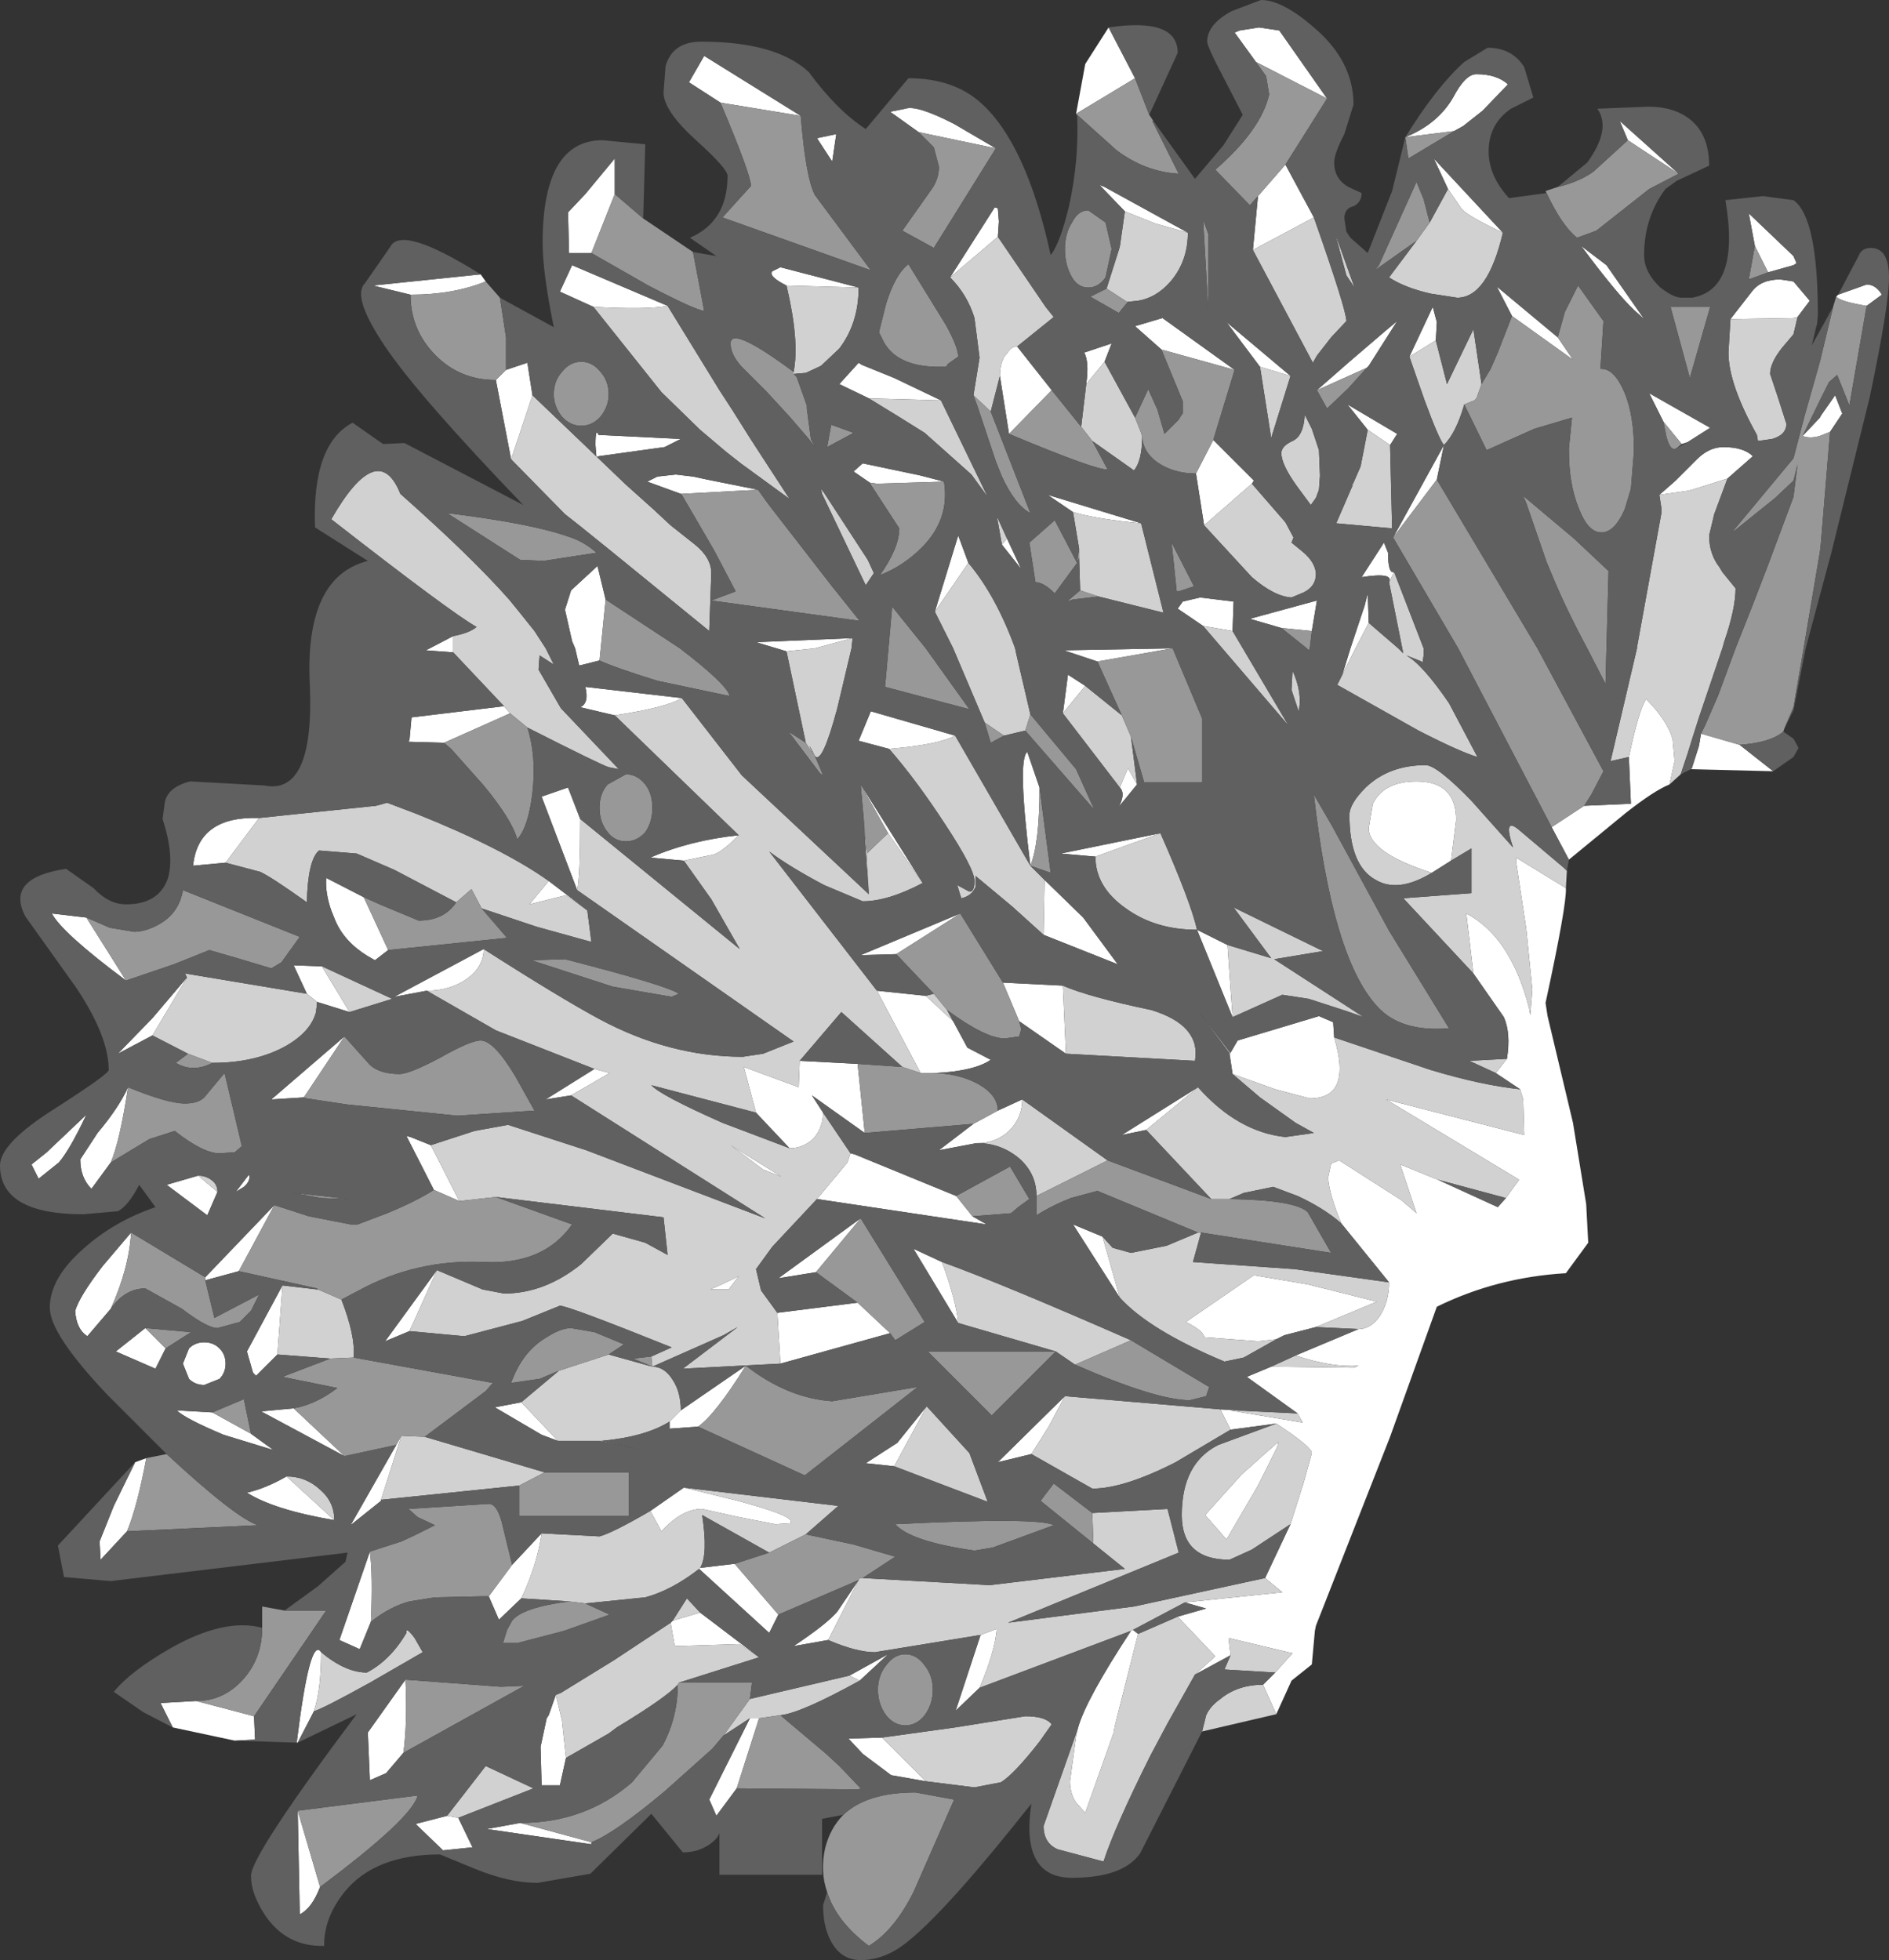<?xml version="1.0" encoding="UTF-8" standalone="no"?>
<svg xmlns:ffdec="https://www.free-decompiler.com/flash" xmlns:xlink="http://www.w3.org/1999/xlink" ffdec:objectType="shape" height="96.45px" width="92.95px" xmlns="http://www.w3.org/2000/svg">
  <rect width="100%" height="100%" fill="#333333" stroke="none"/>
  <g transform="matrix(1.0, 0.0, 0.0, 1.0, 46.2, 57.9)">
    <path d="M8.35 -56.55 L9.65 -54.05 6.75 -52.3 7.2 -54.75 8.35 -56.55 M-1.0 -51.4 L-2.4 -52.4 -1.65 -52.55 Q-1.1 -52.75 0.75 -51.8 L2.8 -50.6 -1.0 -51.4 M44.15 -43.3 L44.25 -43.4 45.65 -43.9 Q46.1 -43.9 46.4 -43.4 L45.65 -42.85 Q44.4 -43.05 44.15 -43.3 M41.05 -19.95 L37.0 -20.05 37.05 -20.1 37.4 -21.2 37.5 -21.8 39.4 -21.25 41.05 -19.95 M35.95 -19.3 Q35.2 -19.0 33.8 -17.9 L31.0 -15.6 30.15 -17.2 31.75 -18.25 34.05 -18.35 33.95 -20.65 Q34.45 -23.0 34.8 -23.5 35.8 -22.5 36.1 -21.55 L36.2 -20.45 35.95 -19.3 M30.85 -14.2 Q30.9 -13.4 29.85 -8.55 L29.95 -7.9 31.2 -2.65 31.85 1.35 31.95 3.25 30.85 4.75 Q27.45 4.95 24.5 6.4 L22.2 12.8 18.55 22.1 18.5 22.35 18.35 24.0 17.35 24.8 16.6 26.45 15.95 25.0 16.55 24.4 17.4 23.45 14.25 22.7 14.35 23.55 12.6 24.5 13.6 23.6 11.75 21.65 13.15 21.25 12.1 20.95 16.9 20.45 16.05 19.75 17.3 17.1 17.95 15.05 18.35 13.6 Q18.35 13.3 16.6 12.15 L14.35 12.45 13.85 11.45 15.55 11.55 14.3 11.5 17.9 12.1 17.65 11.65 15.15 9.85 16.35 9.35 20.4 9.4 20.65 9.3 Q19.35 9.4 17.55 8.8 L20.65 7.5 Q21.25 7.5 21.7 6.85 22.15 6.15 22.15 5.2 L19.8 2.3 Q19.2 0.85 19.15 0.05 L19.3 -0.65 19.7 -0.8 22.75 1.15 23.5 1.8 22.7 -0.6 24.55 0.15 27.5 1.5 27.9 1.05 28.55 0.15 22.0 -3.8 28.8 -2.05 28.75 -3.8 28.6 -4.3 27.4 -5.1 27.95 -5.8 Q28.15 -7.05 27.8 -7.85 L26.3 -10.0 25.95 -12.95 Q28.15 -11.8 29.05 -8.25 L29.1 -7.95 29.2 -9.2 28.9 -12.2 28.4 -15.5 28.4 -15.7 30.85 -14.2 M-31.55 27.85 L-31.6 27.85 Q-30.95 22.55 -30.4 23.4 -30.4 25.25 -30.75 26.3 L-31.55 27.85 M-34.65 27.75 L-37.7 27.1 -38.3 25.9 -36.55 25.8 -33.7 26.55 -33.65 27.7 -34.65 27.75 M-39.55 14.05 L-39.0 13.85 Q-39.45 16.25 -39.95 17.45 L-41.25 18.85 -41.3 17.95 -40.6 16.2 -39.55 14.05 M-22.55 -44.4 L-22.3 -44.05 Q-23.9 -43.4 -26.0 -43.4 L-27.85 -43.85 -22.55 -44.4 M15.6 -54.85 L14.55 -56.3 14.8 -56.4 15.75 -56.55 16.75 -56.4 19.1 -53.05 15.6 -54.85 M17.05 -49.8 L18.45 -47.2 15.45 -45.6 15.7 -48.25 17.05 -49.8 M22.95 -51.15 Q24.55 -51.8 25.3 -53.1 25.9 -54.25 26.45 -54.25 27.45 -54.25 28.0 -53.75 L26.75 -52.45 25.8 -51.7 25.35 -51.45 22.95 -51.15 M33.9 -51.0 L33.5 -51.95 36.4 -49.35 33.9 -51.0 M40.15 -45.8 L39.85 -47.4 42.05 -45.3 42.2 -44.95 42.05 -44.85 40.8 -44.5 40.15 -45.8 M31.6 -45.8 L32.85 -44.85 34.7 -42.2 34.2 -42.65 Q33.35 -43.45 31.6 -45.8 M30.45 -41.3 L31.2 -40.2 28.2 -42.35 27.45 -43.8 30.45 -41.3 M24.85 -36.0 L24.5 -34.3 22.35 -31.45 24.85 -36.0 M35.45 -33.55 L36.25 -34.25 37.05 -35.05 37.3 -35.3 Q37.9 -35.9 38.6 -35.9 39.6 -35.9 40.05 -35.45 L38.8 -34.35 37.05 -33.8 36.85 -33.75 35.45 -33.55 M42.25 -42.3 L42.05 -42.25 38.95 -42.2 40.0 -43.55 Q40.45 -44.15 41.4 -44.15 L42.05 -44.05 42.85 -43.1 42.25 -42.3 M35.65 -37.15 L34.95 -38.55 37.95 -36.85 36.85 -36.15 36.55 -36.05 35.65 -37.15 M27.75 -46.45 Q25.95 -47.3 25.7 -47.65 L25.05 -48.6 24.35 -50.1 27.75 -46.45 M23.15 -40.35 L24.3 -42.8 24.5 -42.05 24.45 -41.15 23.15 -40.35 M18.6 -38.7 L20.2 -40.1 21.95 -41.6 22.55 -42.1 21.15 -39.9 21.05 -39.8 18.6 -38.7 M22.2 -36.0 L21.1 -36.75 20.1 -38.0 22.55 -36.55 22.2 -36.0 M22.4 -29.75 L22.15 -29.25 Q22.4 -29.75 20.8 -29.5 L21.9 -31.2 22.1 -30.7 Q22.1 -29.65 22.4 -29.75 M21.15 -27.25 L20.5 -26.0 19.85 -24.7 20.25 -26.0 20.95 -28.1 21.1 -28.7 21.15 -27.25 M12.25 -46.45 L10.65 -46.9 9.15 -47.5 7.9 -48.8 8.15 -48.7 12.25 -46.45 M14.55 -39.7 L10.95 -40.7 9.65 -41.85 11.0 -42.25 14.55 -39.7 M12.65 -34.6 L13.5 -36.25 15.5 -34.25 15.4 -34.1 13.05 -32.05 12.65 -34.6 M17.3 -39.4 L15.8 -39.85 14.15 -42.05 17.3 -39.4 M0.55 -44.25 L2.75 -47.7 2.9 -47.65 2.95 -47.0 2.9 -46.25 0.55 -44.25 M3.85 -40.85 L5.55 -38.7 3.45 -36.55 3.0 -39.4 Q3.0 -40.0 3.25 -40.4 L3.35 -40.5 Q3.55 -40.85 3.85 -40.85 M7.25 -39.0 Q7.4 -40.1 7.15 -40.55 L8.5 -41.0 8.15 -40.1 7.25 -39.0 M9.95 -32.15 Q7.8 -32.35 6.6 -32.7 L5.35 -33.55 9.95 -32.15 M0.1 -38.2 L-3.45 -38.3 -4.9 -39.0 -3.95 -40.05 -3.8 -39.95 -2.2 -39.3 0.1 -38.2 M3.1 -31.1 L3.35 -31.4 4.05 -29.9 3.1 -31.1 M1.45 -30.2 L-0.2 -27.8 0.95 -31.55 1.45 -30.2 M7.8 -25.35 L6.15 -25.9 11.5 -26.0 7.8 -25.35 M9.75 -19.3 L8.85 -18.2 Q9.2 -18.85 8.9 -19.15 L9.3 -20.1 9.75 -19.3 M6.1 -22.8 L6.35 -24.7 7.2 -24.15 6.1 -22.8 M13.0 -27.1 L11.75 -27.95 12.0 -28.3 12.85 -28.5 14.5 -28.3 14.45 -26.85 13.0 -27.1 M16.85 -27.0 L15.3 -27.45 18.6 -28.35 18.35 -26.85 16.85 -27.0 M4.5 -15.3 Q3.85 -20.55 4.35 -20.9 L4.95 -19.15 Q4.95 -16.4 4.5 -15.3 M5.2 -14.6 L7.1 -12.75 8.8 -10.45 5.15 -11.9 5.2 -14.6 M-2.45 -21.05 L-3.95 -21.45 -3.35 -22.9 0.8 -21.7 Q-0.05 -21.25 -2.45 -21.05 M7.7 -15.75 L6.0 -15.9 10.9 -16.9 7.7 -15.75 M12.7 -12.15 L14.2 -11.4 14.45 -7.85 12.7 -12.15 M3.95 -7.65 L3.15 -9.55 6.1 -9.4 6.25 -6.05 3.95 -7.65 M1.05 -12.95 L-2.1 -10.95 -3.85 -10.9 1.05 -12.95 M0.7 -7.65 L1.4 -6.35 2.55 -5.75 Q1.75 -5.2 -0.15 -5.1 L-0.4 -5.1 -0.9 -5.1 -3.05 -9.15 -0.65 -8.9 0.7 -7.65 M2.9 -3.25 L4.1 -3.8 Q4.1 -2.9 3.45 -2.25 2.8 -1.65 1.9 -1.65 L1.85 -1.65 0.0 -1.3 1.7 -2.6 2.9 -3.25 M10.2 -2.3 L9.0 -2.05 12.75 -4.4 10.2 -2.3 M14.45 -5.05 L14.3 -6.05 14.35 -6.1 14.7 -6.7 18.7 -7.9 19.4 -7.6 19.45 -6.85 Q20.35 -3.85 18.25 -3.85 L16.55 -4.3 14.45 -5.05 M25.2 -15.55 L24.25 -14.95 Q21.15 -15.95 21.15 -17.15 L21.35 -18.35 Q21.9 -19.45 23.5 -19.45 25.45 -19.45 25.45 -17.55 L25.2 -15.55 M-3.65 -2.15 L-6.25 -4.0 -5.7 -3.15 Q-5.7 -2.45 -6.15 -1.9 -6.65 -1.4 -7.35 -1.4 L-9.0 -3.15 -9.6 -5.4 -6.9 -4.4 -6.85 -5.7 -4.0 -5.55 -3.65 -2.15 M-4.35 -1.15 L-4.15 -1.1 0.85 0.95 1.65 1.95 2.35 2.35 -6.0 1.1 -4.5 -0.7 -4.35 -1.15 M-7.95 6.7 L-4.0 6.2 -2.4 7.7 -7.8 9.2 -7.95 6.7 M-6.05 4.7 L-7.9 5.0 -3.85 2.05 -6.05 4.7 M-12.7 11.5 L-9.5 9.3 Q-11.0 11.7 -11.85 12.3 L-13.25 12.4 -13.25 12.05 -12.7 11.5 M-18.75 13.0 L-19.55 12.7 -21.85 11.35 -20.55 11.1 -18.75 13.0 M-26.05 7.6 L-27.25 8.1 -24.7 4.6 -26.05 7.6 M-27.45 15.9 L-27.45 15.95 -28.95 17.15 -26.7 13.2 -26.45 12.75 -27.45 15.9 M-29.25 13.75 L-33.35 11.55 -31.75 11.4 -29.25 13.75 M-32.55 8.75 L-33.6 9.8 -33.75 9.65 -34.05 8.6 -32.3 5.35 -32.55 8.75 M-34.45 4.65 L-36.1 5.1 -36.1 4.95 -32.7 1.4 -34.45 4.65 M-40.75 6.5 L-41.9 7.85 Q-42.45 7.5 -42.5 6.6 -42.3 5.9 -41.15 4.4 L-39.75 2.75 Q-39.85 4.5 -40.75 6.5 M-24.85 0.65 L-26.2 -2.0 -26.0 -1.95 -25.0 -1.55 -23.6 1.2 -24.85 0.65 M-18.1 -4.0 L-19.35 -3.8 -16.95 -5.3 -16.2 -5.1 -18.1 -4.0 M-25.2 -9.15 L-26.8 -8.85 -22.4 -11.2 Q-22.4 -10.35 -23.2 -9.75 -24.05 -9.15 -25.2 -9.15 M-17.8 -14.1 L-19.55 -18.7 -18.25 -19.15 -17.65 -17.6 Q-17.65 -14.75 -17.8 -14.1 M-12.55 -15.55 L-14.2 -15.7 Q-12.25 -16.55 -9.85 -16.8 -10.7 -15.95 -11.1 -15.85 L-12.55 -15.55 M-15.95 -22.7 L-17.65 -23.1 Q-17.2 -23.3 -17.4 -24.1 L-12.65 -23.55 Q-13.35 -23.1 -15.95 -22.7 M-3.45 -13.9 L-3.7 -17.6 -3.55 -15.9 -3.45 -13.9 M-3.85 -19.3 L-0.8 -14.45 -2.5 -16.9 -3.85 -19.3 M42.5 -36.45 L43.35 -37.35 43.4 -37.45 44.1 -38.45 44.45 -37.55 43.85 -36.65 43.35 -36.45 Q42.85 -36.3 42.5 -36.45 M8.05 2.95 L8.9 5.95 6.6 2.35 8.05 2.95 M16.6 8.0 L15.7 8.1 13.05 7.9 Q13.05 7.6 12.15 7.15 L15.5 4.85 18.15 5.3 21.55 6.15 18.55 7.4 17.0 7.8 16.6 8.0 M0.95 7.2 L-1.25 3.55 0.15 4.2 Q0.85 6.1 0.95 7.2 M6.2 10.8 L5.4 12.3 4.55 13.65 2.9 14.05 6.2 10.8 M-3.9 19.75 L-5.45 22.8 -7.15 23.1 Q-5.5 22.0 -5.0 21.4 L-3.95 19.85 -3.9 19.75 M2.05 22.55 L2.85 22.25 Q2.75 23.4 2.0 25.15 L0.8 26.3 0.85 26.2 2.05 22.55 M9.45 22.35 L9.55 22.3 9.8 22.5 8.65 27.05 8.6 27.35 7.2 31.3 6.75 30.8 Q6.45 30.35 6.45 29.75 L6.75 27.55 6.85 27.1 Q7.25 25.7 9.45 22.35 M-2.2 14.25 L-3.6 14.1 -2.05 13.1 -0.6 11.3 -2.2 14.25 M16.7 13.05 L16.65 13.3 15.7 15.2 14.15 17.85 13.1 16.65 14.9 14.65 16.7 13.05 M-0.65 29.75 L-2.35 29.45 -3.75 28.4 -4.45 27.65 -2.8 27.6 -0.65 29.75 M-10.75 -52.85 L-12.3 -53.85 -11.55 -55.15 -6.8 -52.2 -10.75 -52.85 M-5.05 -51.3 L-5.25 -49.95 -6.0 -51.1 -5.05 -51.3 M-40.0 -9.65 Q-43.15 -12.0 -43.65 -12.95 L-41.95 -12.75 -40.0 -9.65 M-40.75 -0.7 L-41.7 0.6 Q-42.25 0.05 -42.25 -0.85 L-41.4 -2.15 Q-40.35 -3.4 -39.9 -4.4 -40.3 -1.75 -40.75 -0.7 M-7.5 -43.85 Q-8.4 -44.3 -8.2 -44.55 L-7.8 -44.75 -3.95 -43.75 -7.5 -43.85 M-44.65 -0.6 L-43.9 -1.2 -41.95 -3.05 Q-42.75 -1.35 -43.3 -0.7 L-44.3 0.1 -44.65 -0.6 M-15.95 -48.35 L-17.1 -45.45 -18.2 -45.45 -18.25 -47.45 -17.4 -48.35 -15.95 -50.1 -15.95 -48.35 M-17.0 -42.8 L-18.65 -43.55 -18.05 -44.85 -13.35 -42.85 Q-14.4 -42.65 -17.0 -42.8 M-21.3 -39.7 L-20.25 -40.05 -20.0 -38.45 -21.05 -35.3 -21.8 -39.2 -21.3 -39.7 M-12.7 -33.6 L-14.35 -34.2 -13.85 -34.45 -12.95 -34.55 -12.1 -34.45 -11.4 -34.3 -8.9 -33.8 -12.65 -33.6 -12.7 -33.6 M-12.7 -36.3 L-13.5 -35.9 -16.75 -35.45 -16.85 -35.4 -16.9 -36.0 Q-16.9 -36.9 -16.75 -36.5 L-12.7 -36.3 M-16.7 -25.4 L-17.7 -25.15 -17.9 -26.0 -18.05 -26.35 -18.4 -27.9 -18.1 -28.85 -16.8 -30.05 -16.4 -28.4 -16.7 -25.4 M-23.9 -26.6 L-23.9 -25.8 -25.25 -25.9 -25.05 -26.0 -23.9 -26.6 M-21.4 -23.15 L-21.1 -22.8 -24.35 -21.35 -26.1 -21.4 -26.05 -21.5 -25.95 -22.6 -21.4 -23.15 M-3.4 -34.15 L-4.2 -34.7 -3.75 -35.1 -0.9 -34.5 0.25 -34.2 -3.05 -34.1 -3.4 -34.15 M-4.25 -26.5 L-6.1 -26.0 -7.5 -25.85 -9.0 -26.3 -4.25 -26.5 M-35.1 -15.45 L-36.7 -15.3 Q-36.45 -17.75 -33.45 -17.65 L-35.1 -15.45 M-19.2 -14.55 L-17.3 -13.1 -18.35 -13.85 -20.15 -13.4 -19.2 -14.55 M-27.1 -11.15 L-27.75 -10.65 -28.1 -10.85 Q-29.25 -11.55 -29.7 -12.6 L-29.9 -13.1 Q-30.2 -13.95 -30.15 -14.7 L-28.3 -13.75 -27.1 -11.15 M-31.1 -9.0 L-31.75 -10.4 -30.35 -10.35 -30.3 -10.25 -29.0 -8.1 -30.6 -8.6 -31.1 -9.0 M-37.0 -9.8 L-38.7 -6.95 -40.4 -6.05 -38.7 -7.8 -37.0 -9.8 M-31.25 -3.9 L-32.85 -3.8 -29.25 -6.9 -31.05 -4.2 -31.25 -3.9 M-10.25 -1.55 L-7.75 0.0 -8.65 -0.35 -10.25 -1.55 M-10.35 5.55 L-11.25 5.55 Q-10.55 5.25 -9.85 4.9 L-10.35 5.55 M-12.55 15.3 L-9.9 15.95 Q-7.3 16.65 -7.3 16.95 L-7.3 17.05 -8.05 17.1 -9.85 16.75 -11.65 16.35 Q-12.65 16.35 -13.65 17.45 L-14.2 16.45 -12.55 15.3 M-19.55 17.55 Q-19.75 19.05 -20.55 20.75 L-21.65 21.8 -22.15 20.65 -21.0 19.1 -19.55 17.55 M-11.8 19.3 L-11.75 19.25 -10.05 19.05 -7.9 21.55 -8.35 22.45 -11.8 19.3 M-13.1 21.85 L-11.75 21.45 -8.85 23.65 -9.8 23.0 -13.0 23.1 -13.2 21.95 -13.1 21.85 M-4.4 24.55 L-2.5 23.5 -3.9 24.8 -4.4 24.55 M-9.95 30.1 L-10.95 31.45 -11.3 30.65 -9.3 26.65 -8.85 26.65 -9.95 30.1 M-17.1 32.75 L-17.1 32.85 -22.25 32.1 -20.6 31.8 -17.1 32.75 M-18.35 28.6 L-18.65 29.95 -19.55 29.95 -19.6 28.05 -19.3 26.65 -19.2 26.5 -18.85 25.5 -18.55 26.75 -18.35 28.6 M-34.2 0.5 L-34.6 0.75 -33.95 -0.1 Q-33.85 0.2 -34.2 0.5 M-35.5 0.75 L-36.0 1.9 -38.0 0.4 -36.45 -0.05 -35.5 0.75 M-36.9 8.45 Q-36.6 8.15 -36.15 8.15 -35.7 8.15 -35.4 8.45 -35.1 8.75 -35.1 9.2 -35.1 9.65 -35.4 9.95 L-36.15 10.25 Q-36.6 10.25 -36.9 9.95 L-37.2 9.2 -36.9 8.45 M-38.05 8.45 L-38.55 9.45 -40.5 8.6 -39.05 7.45 -38.05 8.45 M-33.85 12.65 L-32.75 13.45 -35.2 12.7 Q-37.1 11.9 -37.5 11.5 L-35.75 11.6 -33.85 12.65 M-29.75 16.9 Q-32.7 16.4 -34.05 15.55 -33.15 15.35 -32.1 14.75 L-29.75 16.9 M-28.0 18.45 Q-27.85 19.6 -27.95 21.9 L-28.5 23.25 -29.5 22.8 -28.0 18.45 M-26.35 28.35 L-27.2 29.35 -28.0 29.7 -28.1 27.35 -26.25 24.75 Q-26.15 26.85 -26.35 28.35 M-24.2 31.45 L-23.65 31.55 -22.95 33.0 -24.4 33.15 -25.75 31.85 -24.2 31.45 M-31.55 31.2 L-30.45 34.95 Q-30.85 36.0 -31.45 36.3 L-31.55 31.2" fill="#ffffff" fill-rule="evenodd" stroke="none"/>
    <path d="M36.5 -19.8 L35.95 -19.3 36.2 -20.45 36.1 -21.55 Q35.8 -22.5 34.8 -23.5 34.45 -23.0 33.95 -20.65 L33.05 -20.45 34.35 -26.0 34.35 -26.05 35.55 -32.65 35.55 -32.9 35.45 -33.55 36.85 -33.75 37.05 -33.8 38.8 -34.35 38.15 -32.6 37.9 -31.55 Q37.9 -30.65 38.4 -30.0 L38.55 -29.75 39.2 -28.95 Q39.2 -27.95 38.65 -26.35 L38.55 -26.0 37.4 -22.6 37.05 -21.5 36.85 -20.85 36.5 -19.8 M30.9 -15.05 L30.85 -14.2 28.4 -15.7 28.4 -15.5 28.9 -12.2 29.2 -9.2 29.1 -7.95 29.05 -8.25 Q28.15 -11.8 25.95 -12.95 L26.3 -10.0 22.85 -13.7 26.2 -13.95 26.2 -16.15 25.2 -15.55 25.45 -17.55 Q25.45 -19.45 23.5 -19.45 21.9 -19.45 21.35 -18.35 L21.15 -17.15 Q21.15 -15.95 24.25 -14.95 22.6 -13.95 21.5 -14.6 20.2 -15.3 20.2 -17.8 20.2 -18.35 21.0 -19.15 22.15 -20.25 23.95 -20.25 24.5 -20.25 26.2 -18.5 L28.25 -16.2 Q27.75 -17.7 28.5 -17.1 L30.75 -15.2 30.9 -15.05 M16.6 26.45 L12.95 27.3 13.15 26.5 Q13.35 26.05 13.85 25.7 14.7 25.0 15.95 25.0 L16.6 26.45 M18.45 -47.2 Q20.05 -42.65 20.05 -42.1 L19.3 -41.3 18.6 -40.4 18.4 -40.05 15.45 -45.6 18.45 -47.2 M26.7 -39.0 L26.45 -38.3 26.35 -38.2 25.85 -38.0 Q25.45 -36.6 24.85 -36.0 24.6 -36.3 23.9 -38.2 L23.55 -39.2 23.15 -40.35 24.45 -41.15 25.0 -39.0 26.3 -41.7 26.7 -39.0 M42.25 -42.3 L42.05 -41.45 41.5 -40.8 Q40.9 -40.05 40.9 -39.5 L41.3 -38.3 41.7 -37.05 Q41.7 -36.5 41.0 -36.3 L40.3 -36.2 40.25 -36.5 Q38.85 -39.0 38.85 -40.55 L38.95 -42.2 42.05 -42.25 42.25 -42.3 M25.05 -48.6 L25.7 -47.65 Q25.95 -47.3 27.75 -46.45 27.0 -43.25 25.5 -43.25 L24.2 -43.45 Q22.9 -43.75 22.15 -44.25 L23.5 -46.05 24.15 -46.95 25.05 -48.6 M20.4 -34.15 L20.75 -34.95 21.1 -36.75 22.2 -36.0 22.3 -31.9 19.55 -32.15 20.35 -34.0 20.4 -34.15 M22.15 -29.25 L22.4 -29.75 23.85 -26.0 23.85 -25.9 23.85 -25.65 23.8 -25.3 23.75 -25.35 23.0 -25.65 Q23.8 -25.2 25.1 -23.3 L26.5 -20.65 Q25.65 -20.9 23.6 -21.95 L19.6 -24.2 19.85 -24.7 20.5 -26.0 21.15 -27.25 22.6 -26.0 22.85 -25.75 22.15 -29.25 M20.05 -44.35 L19.5 -46.4 20.45 -43.75 20.05 -44.35 M12.25 -46.45 Q12.25 -45.05 11.4 -44.05 10.7 -43.25 9.8 -43.1 L9.3 -43.05 9.25 -43.05 8.25 -43.7 8.9 -45.75 9.15 -47.5 10.65 -46.9 12.25 -46.45 M9.65 -37.35 L9.95 -36.6 10.0 -36.4 Q10.0 -35.25 9.6 -34.75 L7.55 -36.2 7.0 -36.9 7.25 -39.0 8.15 -40.1 9.65 -37.35 M15.8 -39.85 L17.3 -39.4 16.35 -36.35 15.8 -39.85 M0.55 -44.25 L2.9 -46.25 5.25 -42.8 5.65 -42.3 3.85 -40.85 Q3.55 -40.85 3.35 -40.5 L3.25 -40.4 Q3.0 -40.0 3.0 -39.4 L2.55 -37.65 1.7 -38.45 2.0 -40.3 1.75 -42.25 Q1.4 -43.4 0.55 -44.25 M6.6 -32.7 Q7.8 -32.35 9.95 -32.15 L11.05 -27.75 7.85 -28.55 6.95 -28.85 6.9 -30.45 6.9 -30.9 6.6 -32.7 M0.1 -38.2 L2.4 -33.45 1.6 -34.55 -0.7 -36.6 -1.9 -37.35 -3.45 -38.3 0.1 -38.2 M3.1 -31.1 L2.85 -32.5 3.35 -31.4 3.1 -31.1 M2.25 -22.35 L0.7 -26.0 -0.2 -27.8 1.45 -30.2 Q2.8 -28.6 3.75 -26.0 L3.8 -25.75 4.5 -22.75 4.25 -21.95 3.2 -21.7 2.25 -22.35 M9.45 -21.65 L9.75 -19.3 9.3 -20.1 8.9 -19.15 6.1 -22.8 7.2 -24.15 9.0 -22.7 9.45 -21.65 M18.7 -35.75 L18.75 -34.5 18.7 -33.8 18.55 -33.4 18.3 -33.05 17.6 -34.0 Q16.85 -35.05 16.85 -35.6 16.85 -35.95 17.4 -36.2 17.95 -36.45 18.0 -37.5 L18.35 -36.8 18.7 -35.75 M15.4 -34.1 L17.05 -32.2 17.45 -31.45 17.35 -31.2 17.9 -30.75 Q18.5 -30.25 18.55 -29.7 L18.55 -29.65 Q18.55 -29.05 17.95 -28.75 L17.35 -28.5 Q16.5 -28.55 15.4 -29.5 L13.05 -32.05 15.4 -34.1 M13.0 -27.1 L14.45 -26.85 17.2 -22.2 13.0 -27.1 M17.35 -23.95 L17.4 -24.9 Q17.9 -23.8 17.7 -22.9 L17.35 -23.95 M4.5 -15.3 L5.2 -14.6 5.15 -11.9 3.6 -13.3 1.8 -14.8 1.8 -14.25 Q1.6 -13.8 1.1 -13.7 L0.9 -14.35 1.45 -14.05 Q1.75 -13.95 1.75 -14.55 1.75 -15.15 0.3 -17.35 -1.1 -19.5 -2.45 -21.05 -0.05 -21.25 0.8 -21.7 L4.5 -15.3 M12.7 -12.15 Q10.65 -12.15 9.2 -13.2 7.7 -14.25 7.7 -15.75 L10.9 -16.9 Q12.4 -13.5 12.7 -12.15 M14.2 -11.4 L16.35 -10.75 14.5 -13.25 18.9 -11.1 16.5 -10.7 20.9 -7.85 20.05 -8.15 18.2 -8.75 16.9 -8.95 14.45 -7.85 14.2 -11.4 M-0.25 -9.0 L0.4 -8.2 0.7 -7.65 -0.65 -8.9 -0.25 -9.0 M4.1 -3.8 L8.3 -0.8 4.8 0.95 Q4.8 -0.15 3.95 -0.9 3.05 -1.65 1.9 -1.65 2.8 -1.65 3.45 -2.25 4.1 -2.9 4.1 -3.8 M13.4 1.1 L10.2 -2.3 12.75 -4.4 Q14.7 -2.2 17.05 -1.95 L18.45 -2.15 17.55 -2.65 15.8 -3.9 14.45 -5.05 16.55 -4.3 18.25 -3.85 Q20.35 -3.85 19.45 -6.85 L24.2 -5.25 Q26.7 -4.5 28.6 -4.3 L28.75 -3.8 28.8 -2.05 22.0 -3.8 28.55 0.15 27.9 1.05 24.55 0.15 22.7 -0.6 23.5 1.8 22.75 1.15 19.7 -0.8 19.3 -0.65 19.15 0.05 Q19.2 0.85 19.8 2.3 18.95 1.55 17.65 0.95 L16.45 0.5 15.0 0.8 14.3 1.1 13.4 1.1 M27.4 -5.1 L26.1 -5.7 27.95 -5.8 27.4 -5.1 M-5.7 -3.15 L-4.35 -1.15 -4.5 -0.7 -6.0 1.1 -8.2 3.45 -9.0 4.55 -8.75 5.6 -7.95 6.7 -7.8 9.2 -12.6 9.45 -9.9 7.4 -10.6 7.8 -14.1 9.35 Q-13.5 9.35 -13.1 10.0 -12.7 10.6 -12.7 11.5 L-13.25 12.05 Q-14.45 12.8 -16.6 13.0 L-16.75 13.0 -18.75 13.0 -20.55 11.1 -18.7 9.55 -16.25 8.75 -14.1 9.35 -14.15 8.85 -13.15 8.4 Q-18.25 6.35 -18.65 6.35 L-20.5 7.1 -23.35 7.85 -26.05 7.6 -24.7 4.6 Q-22.8 5.4 -22.45 5.55 L-21.4 5.75 Q-19.4 5.75 -17.6 4.3 L-16.05 2.8 -14.45 3.25 -13.35 3.85 -13.55 2.0 -21.8 1.0 -23.6 1.2 -25.0 -1.55 -22.85 -2.25 -21.2 -2.55 -17.35 -1.3 -8.55 2.05 -18.1 -4.0 -16.2 -5.1 -16.95 -5.3 -21.8 -7.2 -25.2 -9.15 Q-24.05 -9.15 -23.2 -9.75 -22.4 -10.35 -22.4 -11.2 -18.65 -8.8 -16.7 -7.75 -13.25 -5.9 -9.65 -5.9 L-8.65 -6.05 -7.15 -6.65 -17.8 -14.1 Q-17.65 -14.75 -17.65 -17.6 L-9.8 -11.2 -11.2 -13.65 -12.55 -15.55 -11.1 -15.85 Q-10.7 -15.95 -9.85 -16.8 L-15.95 -22.7 Q-13.35 -23.1 -12.65 -23.55 L-9.7 -19.75 -3.45 -13.9 -3.55 -15.9 -2.5 -16.9 -0.8 -14.45 Q-2.5 -13.55 -3.75 -13.55 L-5.65 -14.35 Q-7.35 -15.25 -8.35 -16.0 L-3.05 -9.15 -0.9 -5.1 -1.8 -5.4 -4.8 -8.1 -6.85 -5.7 -6.9 -4.4 -9.6 -5.4 -9.0 -3.15 -14.15 -4.5 Q-13.7 -4.0 -10.65 -2.65 L-7.35 -1.4 Q-6.65 -1.4 -6.15 -1.9 -5.7 -2.45 -5.7 -3.15 M-29.4 6.05 Q-28.7 7.85 -28.8 8.9 L-29.95 8.95 -32.55 8.75 -32.3 5.35 -30.6 5.55 -30.55 5.55 -29.4 6.05 M-25.3 12.8 L-19.4 14.55 -20.65 15.2 -27.45 15.9 -26.45 12.75 -25.3 12.8 M6.25 -6.05 L6.1 -9.4 Q7.35 -8.85 10.45 -8.2 12.9 -7.45 12.6 -5.7 L6.25 -6.05 M22.15 5.2 Q22.15 6.15 21.7 6.85 21.25 7.5 20.65 7.5 L18.55 7.4 21.55 6.15 18.15 5.3 15.5 4.85 12.15 7.15 Q13.05 7.6 13.05 7.9 L15.7 8.1 16.6 8.0 15.0 8.9 14.05 9.1 Q10.35 7.55 8.9 5.95 L8.05 2.95 8.55 3.5 9.45 3.75 11.2 3.4 12.75 2.75 12.9 2.75 12.5 4.2 17.5 4.55 22.15 5.2 M17.55 8.8 Q19.35 9.4 20.65 9.3 L20.4 9.4 16.35 9.35 17.55 8.8 M17.65 11.65 L17.9 12.1 14.3 11.5 15.55 11.55 17.65 11.65 M13.85 11.45 L14.35 12.45 11.65 14.05 Q9.1 15.35 7.55 15.35 L4.55 13.65 5.4 12.3 6.2 10.8 13.85 11.45 M16.6 12.15 Q18.35 13.3 18.35 13.6 L17.95 15.05 17.3 17.1 15.4 18.35 14.3 18.85 Q11.95 18.85 11.95 16.65 11.95 14.1 13.75 13.2 L16.6 12.15 M16.05 19.75 L16.9 20.45 12.1 20.95 9.55 22.3 9.45 22.35 2.0 25.15 Q2.75 23.4 2.85 22.25 L2.05 22.55 -3.15 23.4 Q-4.05 23.4 -5.45 22.8 L-3.9 19.75 -3.75 19.75 2.5 20.1 9.15 19.3 7.6 18.05 7.55 16.55 11.25 16.35 11.8 18.5 3.4 21.95 9.6 21.15 16.05 19.75 M11.75 21.65 L13.6 23.6 12.6 24.5 11.25 26.9 10.4 28.5 Q8.65 32.0 8.1 33.7 L5.85 33.1 Q5.15 32.8 5.15 31.95 L6.7 27.55 6.85 27.1 6.75 27.55 6.45 29.75 Q6.45 30.35 6.75 30.8 L7.2 31.3 8.6 27.35 8.65 27.05 9.8 22.5 11.75 21.65 M14.35 23.55 L14.25 22.7 17.4 23.45 16.55 24.4 14.05 24.25 14.35 23.55 M9.45 8.05 L6.7 9.25 5.75 8.6 0.95 7.2 Q0.85 6.1 0.15 4.2 2.95 5.2 9.45 8.05 M-0.6 11.3 L1.5 13.6 2.4 16.0 -2.2 14.25 -0.6 11.3 M16.7 13.05 L14.9 14.65 13.1 16.65 14.15 17.85 15.7 15.2 16.65 13.3 16.7 13.05 M-2.8 27.6 L0.8 27.1 4.25 26.55 Q5.25 26.55 5.55 26.95 L4.95 27.8 Q3.7 29.4 3.05 29.8 L1.75 30.05 -0.65 29.75 -2.8 27.6 M-7.5 -43.85 L-3.95 -43.75 Q-3.95 -42.0 -4.9 -40.75 L-5.8 -39.9 -6.55 -39.55 -7.15 -39.5 -7.2 -39.5 -7.15 -39.6 Q-6.85 -41.1 -7.5 -43.85 M-17.0 -42.8 Q-14.4 -42.65 -13.35 -42.85 L-10.8 -38.7 -10.15 -37.7 -9.3 -36.35 -8.75 -35.5 -7.35 -33.35 -9.75 -35.1 -10.45 -35.65 -11.75 -36.75 -13.65 -38.6 -17.0 -42.8 M-21.05 -35.3 L-20.0 -38.45 -15.4 -34.05 -13.95 -32.75 -13.9 -32.7 -13.2 -32.05 -12.0 -31.1 Q-11.2 -30.45 -11.2 -29.7 L-11.3 -26.85 -16.15 -30.8 -17.7 -32.05 -18.4 -32.6 -21.05 -35.3 M-23.9 -26.6 Q-23.1 -26.75 -22.75 -27.05 -24.0 -27.75 -29.9 -32.35 -27.6 -36.35 -26.5 -33.6 -23.0 -30.5 -21.15 -28.4 L-20.7 -27.85 -19.9 -26.85 -19.35 -26.0 -18.95 -25.2 -19.65 -25.65 -19.7 -24.95 -18.6 -23.05 -15.75 -20.05 -16.25 -20.15 Q-16.6 -20.25 -20.25 -22.1 L-21.1 -22.8 -21.4 -23.15 -23.9 -25.8 -23.9 -26.6 M-5.8 -33.85 L-5.65 -33.65 -3.5 -30.35 -3.2 -29.7 -3.6 -29.1 -5.75 -33.6 -5.8 -33.85 M-7.5 -25.85 L-6.1 -26.0 -4.25 -26.5 -4.3 -26.0 -5.0 -23.05 Q-5.75 -20.25 -6.1 -20.7 L-6.25 -21.0 Q-6.5 -21.45 -6.2 -20.8 L-6.55 -21.35 -7.5 -25.85 M-23.75 -13.5 L-26.8 -15.1 -28.65 -15.9 -30.5 -16.05 Q-31.05 -15.6 -31.1 -13.5 -32.85 -14.75 -33.4 -15.0 L-35.1 -15.45 -33.45 -17.65 -27.7 -18.25 -27.15 -18.4 -25.7 -17.85 Q-21.45 -16.15 -19.2 -14.55 L-20.15 -13.4 -18.35 -13.85 -17.3 -13.1 -17.1 -11.55 -19.8 -12.3 -22.5 -13.2 -23.0 -14.15 -23.75 -13.5 M-31.1 -9.0 L-30.6 -8.6 -30.6 -8.55 -30.65 -8.1 Q-30.9 -7.15 -32.1 -6.45 -33.6 -5.6 -35.75 -5.6 L-36.95 -6.05 -38.7 -6.95 -37.0 -9.8 -37.1 -10.0 -31.1 -9.0 M-29.0 -8.1 L-30.3 -10.25 -30.35 -10.35 -30.25 -10.3 -26.9 -8.75 -29.0 -8.1 M-10.25 -1.55 L-8.65 -0.35 -7.75 0.0 -10.25 -1.55 M-10.35 5.55 L-9.85 4.9 Q-10.55 5.25 -11.25 5.55 L-10.35 5.55 M-14.2 16.45 L-13.65 17.45 Q-12.65 16.35 -11.65 16.35 L-9.85 16.75 -8.05 17.1 -7.3 17.05 -7.3 16.95 Q-7.3 16.65 -9.9 15.95 L-12.55 15.3 -4.95 16.2 -6.55 17.6 -8.35 18.5 -11.65 16.65 Q-11.35 18.6 -11.75 19.25 L-11.8 19.3 Q-13.15 20.35 -14.45 20.7 L-17.4 21.0 -18.2 20.9 -20.55 20.75 Q-19.75 19.05 -19.55 17.55 L-16.7 17.7 Q-16.1 17.55 -14.2 16.45 M-11.75 21.45 L-13.1 21.85 -12.4 20.75 -11.75 21.45 M-13.2 21.95 L-13.0 23.1 -9.8 23.0 -8.85 23.65 -12.8 24.9 -12.85 25.0 Q-13.45 25.65 -15.85 27.1 L-16.25 27.4 -18.35 28.6 -18.55 26.75 -18.85 25.5 -18.6 25.4 -16.0 23.8 -13.2 21.95 M-4.4 24.55 L-3.9 24.8 Q-6.8 26.4 -7.8 26.5 L-8.85 26.65 -9.3 26.65 -10.6 27.5 -9.3 25.7 -4.4 24.55 M-36.45 -0.05 Q-36.05 -0.05 -35.75 0.2 -35.5 0.4 -35.5 0.75 L-36.45 -0.05 M-32.1 14.75 Q-31.15 14.75 -30.45 15.4 -29.75 16.0 -29.75 16.9 L-32.1 14.75 M-30.4 23.4 Q-29.2 24.4 -28.15 24.4 -27.0 23.8 -26.2 22.45 -26.25 22.1 -25.8 22.7 L-25.4 23.4 -28.0 24.9 Q-30.35 26.2 -30.75 26.3 -30.4 25.25 -30.4 23.4 M-23.65 31.55 L-24.2 31.45 -22.3 29.0 -19.95 30.1 -23.65 31.55" fill="#d1d1d1" fill-rule="evenodd" stroke="none"/>
    <path d="M9.65 -54.05 L10.35 -52.25 10.55 -51.95 10.5 -51.95 11.8 -49.35 Q10.15 -49.45 8.75 -50.5 L6.8 -52.25 6.75 -52.3 9.65 -54.05 M-1.0 -51.4 L2.8 -50.6 -0.25 -45.7 -1.8 -46.55 -0.35 -48.6 Q0.0 -49.1 0.0 -49.7 L-0.25 -50.65 -1.0 -51.4 M29.9 -48.4 L29.85 -48.5 30.15 -48.6 30.45 -48.7 Q31.5 -48.95 32.2 -49.45 L33.9 -51.0 36.4 -49.35 34.95 -48.6 32.35 -46.55 31.4 -46.2 Q30.65 -46.8 29.9 -48.4 M44.0 -42.8 L44.15 -43.3 Q44.4 -43.05 45.65 -42.85 L44.8 -37.95 44.2 -39.45 43.8 -39.1 43.35 -38.2 42.5 -36.45 Q42.85 -36.3 43.35 -36.45 L43.85 -36.65 43.4 -31.2 43.35 -30.75 42.55 -26.0 42.05 -23.1 41.6 -22.05 41.55 -21.9 Q40.9 -21.35 39.4 -21.25 L37.5 -21.8 37.7 -22.2 38.35 -23.7 39.2 -26.0 40.05 -28.15 40.8 -30.1 42.05 -33.45 42.25 -35.05 42.05 -34.25 41.15 -33.4 39.1 -31.75 38.7 -31.5 39.1 -31.75 39.1 -31.8 42.05 -35.35 42.6 -37.45 43.35 -40.1 44.0 -42.8 M-5.5 35.2 Q-5.85 34.2 -5.6 33.05 -5.35 32.05 -4.7 31.4 -3.55 30.3 -1.15 30.3 L0.75 30.65 -1.25 35.2 Q-2.2 37.1 -3.45 37.85 -5.05 36.65 -5.5 35.2 M-33.3 22.2 L-33.3 21.15 -32.2 21.35 -30.15 21.35 -33.7 26.55 -36.55 25.8 Q-35.2 25.8 -34.25 24.75 -33.3 23.7 -33.3 22.2 M-39.0 13.85 L-38.0 13.65 Q-34.6 16.8 -33.5 17.15 L-39.95 17.45 Q-39.45 16.25 -39.0 13.85 M-22.3 -44.05 L-21.6 -43.25 -21.3 -41.3 -21.3 -39.7 -21.8 -39.2 Q-23.55 -39.2 -24.75 -40.4 -26.0 -41.65 -26.0 -43.4 -23.9 -43.4 -22.3 -44.05 M-14.55 -47.15 L-12.1 -45.5 -11.55 -42.6 Q-12.0 -42.65 -14.3 -43.85 L-17.1 -45.45 -15.95 -48.35 -14.55 -47.15 M19.1 -53.05 L17.05 -49.8 15.7 -48.25 15.3 -47.8 13.6 -49.55 Q15.85 -51.5 16.25 -53.25 L16.1 -54.15 15.6 -54.85 19.1 -53.05 M25.35 -51.45 L23.1 -50.1 22.95 -51.15 25.35 -51.45 M40.8 -44.5 L39.85 -44.15 40.15 -45.8 40.8 -44.5 M30.45 -41.3 L30.8 -42.55 31.45 -43.85 32.7 -42.1 32.55 -39.75 32.6 -39.75 Q33.25 -39.75 33.75 -38.55 34.2 -37.45 34.2 -35.75 L34.2 -35.7 34.05 -33.85 33.75 -32.85 Q33.25 -31.7 32.6 -31.7 31.95 -31.7 31.5 -32.85 31.0 -34.05 31.0 -35.7 L31.0 -35.85 31.15 -37.35 29.3 -36.8 26.95 -35.75 25.85 -38.0 26.35 -38.2 26.45 -38.3 26.7 -39.0 27.15 -39.75 27.5 -40.55 28.2 -42.35 31.2 -40.2 30.45 -41.3 M24.5 -34.3 L29.45 -26.0 32.7 -19.95 32.1 -18.8 31.75 -18.25 30.15 -17.2 25.55 -26.0 22.35 -31.45 24.5 -34.3 M37.95 -42.8 L36.95 -39.3 36.0 -42.8 37.95 -42.8 M36.3 -35.85 Q36.0 -35.65 35.8 -36.4 L35.65 -37.15 36.55 -36.05 36.3 -35.85 M24.15 -46.95 L23.5 -46.05 21.45 -44.6 21.65 -44.85 23.5 -48.95 23.85 -48.1 24.15 -46.95 M18.6 -38.7 L21.05 -39.8 20.15 -38.8 19.1 -37.8 18.6 -38.7 M28.75 -33.5 L31.25 -31.4 32.95 -29.8 32.8 -24.25 31.9 -26.0 Q30.85 -27.95 30.15 -29.65 L29.9 -30.25 28.9 -33.15 28.75 -33.5 M20.4 -34.15 L20.35 -34.0 20.3 -34.05 20.4 -34.15 M13.0 -47.1 L13.25 -46.4 13.25 -43.0 13.25 -42.75 13.0 -47.1 M8.25 -43.7 L9.25 -43.05 9.3 -43.05 8.85 -42.5 7.45 -43.3 8.25 -43.7 M10.95 -40.7 L14.55 -39.7 13.5 -36.25 12.65 -34.6 Q11.55 -34.6 10.75 -35.15 10.05 -35.65 10.0 -36.4 L9.95 -36.6 9.65 -37.35 10.3 -38.75 10.75 -37.75 11.1 -36.55 11.8 -37.25 11.95 -37.5 12.0 -37.55 12.0 -38.15 10.95 -40.7 M6.55 -46.95 Q6.85 -47.55 7.35 -47.55 L8.2 -46.95 8.5 -45.65 8.2 -44.25 Q7.85 -43.75 7.35 -43.75 6.85 -43.75 6.55 -44.25 6.2 -44.85 6.2 -45.65 6.2 -46.4 6.55 -46.95 M5.55 -38.7 L7.0 -36.9 7.55 -36.2 8.3 -34.8 Q7.75 -34.75 3.45 -36.55 L5.55 -38.7 M0.35 -41.9 Q0.95 -40.8 0.95 -40.35 L0.45 -40.0 0.35 -39.85 -0.15 -39.85 Q-2.05 -39.9 -2.7 -41.05 L-2.95 -41.55 -2.6 -42.95 Q-2.15 -44.4 -1.5 -44.9 L0.35 -41.9 M1.7 -38.45 L2.55 -37.65 4.5 -32.65 Q3.75 -33.05 3.1 -34.45 L2.8 -35.2 1.9 -37.9 1.7 -38.45 M6.9 -30.9 L6.9 -30.45 6.8 -30.25 6.9 -30.9 M6.95 -28.85 L7.85 -28.55 6.6 -28.4 6.3 -28.3 6.95 -28.85 M2.25 -22.35 L3.2 -21.7 2.55 -21.35 2.25 -22.35 M4.25 -21.95 L4.5 -22.75 6.75 -20.05 7.65 -18.05 4.25 -21.95 M6.8 -30.2 L5.7 -28.7 Q5.15 -29.25 4.75 -29.25 L4.45 -31.2 5.7 -32.3 6.8 -30.2 M7.8 -25.35 L11.5 -26.0 12.95 -22.55 12.95 -19.4 10.1 -19.4 9.45 -21.65 9.0 -22.7 7.8 -25.35 M11.8 -28.8 L11.7 -28.8 11.45 -31.2 12.55 -29.05 11.8 -28.8 M16.85 -27.0 L18.35 -26.85 18.25 -26.0 18.2 -25.9 18.1 -26.0 16.85 -27.0 M18.45 -18.8 L19.35 -17.25 22.15 -12.1 25.1 -7.3 Q22.7 -7.1 21.55 -8.4 19.35 -10.8 18.45 -18.8 M4.5 -15.3 Q4.95 -16.4 4.95 -19.15 L5.5 -14.95 4.5 -15.3 M3.95 -7.65 L4.05 -7.25 3.95 -6.9 3.25 -6.8 Q2.3 -6.8 0.4 -8.2 L-0.25 -9.0 -2.1 -10.95 1.05 -12.95 3.15 -9.55 3.95 -7.65 M-0.4 -5.1 Q0.95 -5.1 1.95 -4.55 2.9 -4.0 2.9 -3.25 L1.7 -2.6 -3.65 -2.15 -4.0 -5.55 -1.8 -5.4 -0.9 -5.1 -0.4 -5.1 M8.3 -0.8 L13.4 1.1 14.3 1.1 Q17.55 1.15 18.15 1.75 L19.3 3.75 12.9 2.75 12.75 2.75 7.8 0.7 6.5 1.05 Q5.6 1.4 4.8 1.9 L4.8 0.95 8.3 -0.8 M14.3 -6.05 L12.8 -8.1 14.35 -6.1 14.3 -6.05 M0.85 0.95 L3.5 -0.5 4.45 1.1 3.9 1.5 3.55 1.8 1.65 1.95 0.85 0.95 M-4.0 6.2 L-6.05 4.7 -3.85 2.05 -0.7 7.15 -2.15 8.05 -2.4 7.7 -4.0 6.2 M-9.5 9.3 Q-7.45 10.9 -5.25 11.05 L-1.05 10.35 -6.6 14.7 -11.85 12.3 Q-11.0 11.7 -9.5 9.3 M-16.6 13.0 L-14.8 13.4 -16.75 13.0 -16.6 13.0 M-18.7 9.55 L-19.65 9.95 -21.05 10.15 Q-20.5 8.6 -19.3 7.9 -18.6 7.45 -18.1 7.45 L-16.95 7.65 -15.5 8.25 -16.25 8.75 -18.7 9.55 M-14.1 9.35 L-15.05 8.95 -14.15 8.85 -14.1 9.35 M-21.8 1.0 L-18.05 2.35 Q-19.45 4.35 -22.4 4.2 -25.7 4.05 -28.55 5.6 L-29.4 6.05 -30.55 5.55 -30.6 5.5 -34.45 4.65 -32.7 1.4 -31.0 1.95 -28.95 2.35 -28.6 2.35 -27.15 1.8 Q-25.7 1.2 -24.85 0.65 L-23.6 1.2 -21.8 1.0 M-28.8 8.9 L-21.95 10.15 -22.3 10.55 -25.3 12.8 -26.45 12.75 -26.7 13.2 -29.25 13.75 -31.75 11.4 Q-30.65 11.2 -29.6 10.4 L-32.3 9.85 -29.95 8.95 -28.8 8.9 M-19.4 14.55 L-15.25 14.55 -15.25 16.7 -20.65 16.7 -20.65 15.2 -19.4 14.55 M-36.1 5.1 L-35.65 6.95 -33.45 5.8 -33.85 6.6 -34.4 7.15 -35.5 7.45 Q-36.0 7.45 -37.25 6.5 L-39.05 5.5 Q-40.05 5.5 -40.75 6.5 -39.85 4.5 -39.75 2.75 L-36.1 4.95 -36.1 5.1 M-3.7 -17.6 L-3.85 -19.3 -2.5 -16.9 -3.55 -15.9 -3.7 -17.6 M9.45 8.05 L13.3 10.35 13.15 10.8 12.35 11.0 Q10.7 11.0 6.7 9.25 L9.45 8.05 M5.75 8.6 L2.6 11.75 -0.55 8.6 5.75 8.6 M7.55 16.55 L7.6 18.05 5.0 15.95 5.65 15.1 7.55 16.55 M-3.75 19.75 L-3.9 19.75 -3.95 19.85 -7.9 21.55 -10.05 19.05 -8.35 18.5 -6.55 17.6 -4.2 18.1 -2.15 18.7 -3.75 19.75 M2.65 18.25 L1.75 18.4 Q-1.4 17.95 -2.15 17.1 4.95 16.75 5.65 17.15 L2.65 18.25 M-10.75 -52.85 L-6.8 -52.2 Q-6.55 -49.15 -6.1 -48.3 L-3.35 -44.6 -10.65 -47.2 -9.25 -48.75 Q-9.25 -49.3 -10.75 -52.85 M-41.95 -12.75 L-40.8 -12.25 -39.6 -12.05 Q-39.1 -12.05 -38.5 -12.35 -37.4 -12.9 -37.2 -14.1 L-31.45 -11.8 -32.35 -10.55 -32.85 -10.25 -34.35 -10.7 -35.9 -11.15 -37.65 -10.45 -40.0 -9.65 -41.95 -12.75 M-39.9 -4.4 Q-37.95 -3.6 -37.1 -3.6 -36.45 -3.6 -36.15 -3.9 L-35.15 -5.1 -34.3 -1.5 -34.65 -1.2 -35.4 -1.15 Q-36.2 -1.15 -37.6 -2.25 L-38.85 -1.85 -40.75 -0.7 Q-40.3 -1.75 -39.9 -4.4 M-7.15 -39.5 L-7.0 -39.35 -6.5 -37.95 -6.5 -37.8 -6.3 -36.3 -6.1 -35.9 -6.4 -36.3 -7.35 -37.4 -8.5 -38.65 -9.5 -39.65 Q-10.25 -40.35 -10.25 -41.0 -10.25 -41.9 -7.15 -39.6 L-7.2 -39.5 -7.15 -39.5 M-18.55 -37.4 Q-18.95 -37.9 -18.95 -38.5 -18.95 -39.15 -18.55 -39.6 -18.15 -40.1 -17.6 -40.1 -17.05 -40.1 -16.65 -39.6 -16.25 -39.15 -16.25 -38.5 -16.25 -37.9 -16.65 -37.4 -17.05 -36.95 -17.6 -36.95 -18.15 -36.95 -18.55 -37.4 M-8.9 -33.8 L-8.4 -33.1 -5.3 -29.1 -3.9 -27.35 -11.2 -28.35 -10.0 -28.8 -11.05 -30.8 -11.95 -32.35 -12.65 -33.55 -12.7 -33.6 -12.65 -33.6 -8.9 -33.8 M-18.25 -31.5 L-18.1 -31.45 Q-17.4 -31.2 -16.85 -30.7 L-19.45 -30.3 -20.6 -30.35 -24.2 -32.65 Q-20.1 -32.15 -18.25 -31.5 M-16.7 -25.4 L-16.4 -28.4 -12.75 -26.0 Q-10.4 -24.2 -10.3 -23.65 L-13.85 -24.4 Q-15.95 -25.05 -16.7 -25.4 M-21.1 -22.8 L-20.25 -22.1 Q-19.8 -20.7 -20.0 -18.9 -20.2 -17.2 -20.75 -16.6 -21.0 -17.55 -22.4 -19.25 L-24.0 -21.05 -24.35 -21.35 -21.1 -22.8 M0.25 -34.2 Q0.55 -32.35 -0.85 -30.95 -1.75 -30.05 -2.9 -29.6 -1.95 -30.95 -1.95 -31.9 L-3.35 -34.05 -3.4 -34.15 -3.05 -34.1 0.25 -34.2 M-5.5 -35.9 L-5.3 -37.0 -4.2 -36.6 -5.5 -35.9 M-6.55 -21.35 L-6.2 -20.8 Q-6.5 -21.45 -6.25 -21.0 L-6.1 -20.7 -5.7 -19.75 -5.85 -19.85 -7.4 -21.9 -6.55 -21.35 M-0.65 -26.0 L1.5 -23.0 -2.65 -24.1 -2.3 -28.05 -0.65 -26.0 M-22.5 -13.2 L-21.25 -11.75 -27.1 -11.15 -28.3 -13.75 -27.4 -13.35 -25.6 -12.6 Q-24.35 -12.6 -23.75 -13.5 L-23.0 -14.15 -22.5 -13.2 M-36.95 -6.05 L-35.75 -5.6 Q-36.7 -5.1 -37.55 -5.6 L-36.95 -6.05 M-29.25 -6.9 L-28.85 -6.45 -28.0 -5.5 Q-27.5 -5.05 -26.55 -5.05 -26.05 -5.05 -24.55 -5.85 -23.05 -6.7 -22.55 -6.7 -21.9 -6.7 -20.85 -4.95 L-19.9 -3.25 -23.7 -3.0 -29.1 -3.55 -31.1 -3.85 -31.25 -3.9 -31.05 -4.2 -29.25 -6.9 M-16.3 -19.3 L-15.4 -19.8 Q-14.85 -19.8 -14.45 -19.3 -14.1 -18.85 -14.1 -18.15 -14.1 -17.45 -14.45 -16.95 -14.85 -16.5 -15.4 -16.5 -15.95 -16.5 -16.3 -16.95 -16.7 -17.45 -16.7 -18.15 -16.7 -18.85 -16.3 -19.3 M-12.8 -9.0 L-13.15 -8.85 -16.05 -9.35 -20.05 -10.65 -18.4 -10.7 Q-13.35 -9.4 -12.8 -9.0 M-18.2 20.9 L-17.4 21.0 -16.2 21.55 -18.45 22.35 -20.75 22.95 -21.45 22.95 -21.25 22.3 -21.0 21.85 Q-20.5 21.2 -18.2 20.9 M-2.6 24.05 Q-2.2 23.5 -1.65 23.5 -1.1 23.5 -0.7 24.05 -0.3 24.55 -0.3 25.25 -0.3 25.95 -0.7 26.5 -1.1 27.0 -1.65 27.0 -2.2 27.0 -2.6 26.5 -3.0 25.95 -3.0 25.25 -3.0 24.55 -2.6 24.05 M-7.8 26.5 L-5.55 28.4 -4.9 29.0 -3.85 30.1 -3.95 30.15 -9.95 30.1 -8.85 26.65 -7.8 26.5 M-10.6 27.5 L-11.15 28.15 -13.5 30.25 Q-15.95 32.3 -17.1 32.75 L-20.6 31.8 Q-17.4 31.8 -15.1 29.8 L-13.6 28.0 Q-12.85 26.6 -12.85 25.0 L-12.8 24.9 -9.2 24.9 -9.3 25.7 -10.6 27.5 M-31.75 0.8 L-29.05 1.1 -30.4 1.05 -31.75 0.8 M-39.05 7.45 L-36.8 7.65 -38.05 8.45 -39.05 7.45 M-33.85 12.65 L-35.75 11.6 -34.2 10.95 -33.85 12.65 M-28.0 18.45 L-26.45 17.95 -25.8 17.65 -24.8 17.15 -25.65 16.75 -26.1 16.35 -22.15 16.1 Q-21.7 16.1 -21.45 17.25 L-21.0 19.1 -22.15 20.65 -22.5 20.65 -24.8 20.7 -26.05 20.9 Q-27.0 21.15 -27.95 21.9 -27.85 19.6 -28.0 18.45 M-26.25 24.75 L-21.55 25.1 -20.4 25.05 -26.35 28.35 Q-26.15 26.85 -26.25 24.75 M-30.45 34.95 L-31.55 31.2 -25.65 30.45 Q-25.9 31.55 -30.45 34.95" fill="#989898" fill-rule="evenodd" stroke="none"/>
    <path d="M9.65 -54.05 L8.35 -56.55 Q11.75 -57.05 11.75 -55.3 L10.35 -52.25 9.65 -54.05 M2.8 -50.6 L0.75 -51.8 Q-1.1 -52.75 -1.65 -52.55 L-2.4 -52.4 -1.0 -51.4 -0.25 -50.65 0.0 -49.7 Q0.0 -49.1 -0.35 -48.6 L-1.8 -46.55 -0.25 -45.7 2.8 -50.6 M6.8 -52.25 L8.75 -50.5 Q10.15 -49.45 11.8 -49.35 L10.5 -51.95 10.55 -51.95 12.6 -49.1 14.0 -50.75 14.95 -52.25 14.1 -53.9 Q13.2 -55.6 13.2 -55.85 13.2 -56.7 14.4 -57.35 L15.85 -57.9 Q16.9 -57.9 18.45 -56.55 20.4 -54.9 20.4 -52.75 L19.95 -51.3 Q19.45 -50.35 19.45 -49.9 19.45 -49.1 20.15 -48.7 L20.8 -48.4 Q20.8 -47.95 20.4 -47.75 19.95 -47.65 19.95 -47.15 L20.05 -46.5 20.25 -46.2 21.1 -45.45 22.3 -48.5 22.95 -51.15 Q24.5 -53.65 25.85 -54.85 L27.0 -55.55 Q28.2 -55.55 28.8 -54.6 L29.25 -53.1 28.15 -52.55 Q27.05 -51.8 27.05 -50.45 27.05 -49.25 28.05 -48.15 L29.9 -48.4 Q30.65 -46.8 31.4 -46.2 L32.35 -46.55 34.95 -48.6 36.4 -49.35 33.5 -51.95 33.9 -51.0 32.2 -49.45 Q31.5 -48.95 30.45 -48.7 L31.9 -49.9 Q33.1 -51.55 32.4 -52.55 L34.9 -52.65 Q36.25 -52.65 37.05 -51.95 37.9 -51.2 37.9 -49.75 L36.3 -49.0 35.75 -48.6 Q34.7 -47.2 34.7 -45.35 34.7 -44.5 35.5 -43.75 36.15 -43.25 36.55 -43.25 L37.05 -43.25 Q39.45 -43.65 38.7 -48.05 L40.55 -48.25 42.05 -48.05 Q43.25 -47.2 43.25 -42.4 L43.2 -41.85 43.2 -41.95 42.95 -40.9 44.0 -42.8 43.35 -40.1 42.6 -37.45 42.05 -35.35 39.1 -31.8 39.1 -31.75 38.7 -31.5 39.1 -31.75 41.15 -33.4 42.05 -34.25 42.25 -35.05 42.05 -33.45 40.8 -30.1 40.05 -28.15 39.2 -26.0 38.35 -23.7 37.7 -22.2 37.5 -21.8 37.4 -21.2 37.05 -20.1 37.0 -20.05 36.5 -19.8 36.85 -20.85 37.05 -21.5 37.4 -22.6 38.55 -26.0 38.65 -26.35 Q39.2 -27.95 39.2 -28.95 L38.55 -29.75 38.4 -30.0 Q37.9 -30.65 37.9 -31.55 L38.15 -32.6 38.8 -34.35 40.05 -35.45 Q39.6 -35.9 38.6 -35.9 37.9 -35.9 37.3 -35.3 L37.05 -35.05 36.25 -34.25 35.45 -33.55 35.55 -32.9 35.55 -32.65 34.35 -26.05 34.35 -26.0 33.05 -20.45 33.95 -20.65 34.05 -18.35 31.75 -18.25 32.1 -18.8 32.7 -19.95 29.45 -26.0 24.5 -34.3 24.85 -36.0 Q25.45 -36.6 25.85 -38.0 L26.95 -35.75 29.3 -36.8 31.15 -37.35 31.0 -35.85 31.0 -35.7 Q31.0 -34.05 31.5 -32.85 31.95 -31.7 32.6 -31.7 33.25 -31.7 33.75 -32.85 L34.05 -33.85 34.2 -35.7 34.2 -35.75 Q34.2 -37.45 33.75 -38.55 33.25 -39.75 32.6 -39.75 L32.55 -39.75 32.7 -42.1 31.45 -43.85 30.8 -42.55 30.45 -41.3 27.45 -43.8 28.2 -42.35 27.5 -40.55 27.15 -39.75 26.7 -39.0 26.3 -41.7 25.0 -39.0 24.45 -41.15 24.5 -42.05 24.3 -42.8 23.15 -40.35 23.55 -39.2 23.9 -38.2 Q24.6 -36.3 24.85 -36.0 L22.35 -31.45 25.55 -26.0 30.15 -17.2 31.0 -15.6 30.9 -15.05 30.75 -15.2 28.5 -17.1 Q27.75 -17.7 28.25 -16.2 L26.2 -18.5 Q24.5 -20.25 23.95 -20.25 22.15 -20.25 21.0 -19.15 20.2 -18.35 20.2 -17.8 20.2 -15.3 21.5 -14.6 22.6 -13.95 24.25 -14.95 L25.2 -15.55 26.2 -16.15 26.2 -13.95 22.85 -13.7 26.3 -10.0 27.8 -7.85 Q28.15 -7.05 27.95 -5.8 L26.1 -5.7 27.4 -5.1 28.6 -4.3 Q26.7 -4.5 24.2 -5.25 L19.45 -6.85 19.4 -7.6 18.7 -7.9 14.7 -6.7 14.35 -6.1 12.8 -8.1 14.3 -6.05 14.45 -5.05 15.8 -3.9 17.55 -2.65 18.45 -2.15 17.05 -1.95 Q14.7 -2.2 12.75 -4.4 L9.0 -2.05 10.2 -2.3 13.4 1.1 8.3 -0.8 4.1 -3.8 2.9 -3.25 Q2.9 -4.0 1.95 -4.55 0.95 -5.1 -0.4 -5.1 L-0.15 -5.1 Q1.75 -5.2 2.55 -5.75 L1.4 -6.35 0.7 -7.65 0.4 -8.2 Q2.3 -6.8 3.25 -6.8 L3.95 -6.9 4.05 -7.25 3.95 -7.65 6.25 -6.05 12.6 -5.7 Q12.9 -7.45 10.45 -8.2 7.35 -8.85 6.1 -9.4 L3.15 -9.55 1.05 -12.95 -3.85 -10.9 -2.1 -10.95 -0.25 -9.0 -0.65 -8.9 -3.05 -9.15 -8.35 -16.0 Q-7.35 -15.25 -5.65 -14.35 L-3.75 -13.55 Q-2.5 -13.55 -0.8 -14.45 L-3.85 -19.3 -3.7 -17.6 -3.45 -13.9 -9.7 -19.75 -12.65 -23.55 -17.4 -24.1 Q-17.2 -23.3 -17.65 -23.1 L-15.95 -22.7 -9.85 -16.8 Q-12.25 -16.55 -14.2 -15.7 L-12.55 -15.55 -11.2 -13.65 -9.8 -11.2 -17.65 -17.6 -18.25 -19.15 -19.55 -18.7 -17.8 -14.1 -7.15 -6.65 -8.65 -6.05 -9.65 -5.9 Q-13.25 -5.9 -16.7 -7.75 -18.65 -8.8 -22.4 -11.2 L-26.8 -8.85 -25.2 -9.15 -21.8 -7.2 -16.95 -5.3 -19.35 -3.8 -18.1 -4.0 -8.55 2.05 -17.35 -1.3 -21.2 -2.55 -22.85 -2.25 -25.0 -1.55 -26.0 -1.95 -26.2 -2.0 -24.85 0.65 Q-25.7 1.2 -27.15 1.8 L-28.6 2.35 -28.95 2.35 -31.0 1.95 -32.7 1.4 -36.1 4.95 -39.75 2.75 -41.15 4.4 Q-42.3 5.9 -42.5 6.6 -42.45 7.5 -41.9 7.85 L-40.75 6.5 Q-40.05 5.5 -39.05 5.5 L-37.25 6.5 Q-36.0 7.45 -35.5 7.45 L-34.4 7.15 -33.85 6.6 -33.45 5.8 -35.65 6.95 -36.1 5.1 -34.45 4.65 -30.6 5.5 -30.55 5.55 -30.6 5.55 -32.3 5.35 -34.05 8.6 -33.75 9.65 -33.6 9.8 -32.55 8.75 -29.95 8.95 -32.3 9.85 -29.6 10.4 Q-30.65 11.2 -31.75 11.4 L-33.35 11.55 -29.25 13.75 -26.7 13.2 -28.95 17.15 -27.45 15.95 -27.45 15.9 -20.65 15.2 -20.65 16.7 -15.25 16.7 -15.25 14.55 -19.4 14.55 -25.3 12.8 -22.3 10.55 -21.95 10.15 -28.8 8.9 Q-28.7 7.85 -29.4 6.05 L-28.55 5.6 Q-25.7 4.05 -22.4 4.2 -19.45 4.35 -18.05 2.35 L-21.8 1.0 -13.55 2.0 -13.35 3.85 -14.45 3.25 -16.05 2.8 -17.6 4.3 Q-19.4 5.75 -21.4 5.75 L-22.45 5.55 Q-22.8 5.4 -24.7 4.6 L-27.25 8.1 -26.05 7.6 -23.35 7.85 -20.5 7.1 -18.65 6.35 Q-18.25 6.35 -13.15 8.4 L-14.15 8.85 -15.05 8.95 -14.1 9.35 -10.6 7.8 -9.9 7.4 -12.6 9.45 -7.8 9.2 -2.4 7.7 -2.15 8.05 -0.7 7.15 -3.85 2.05 -7.9 5.0 -6.05 4.7 -4.0 6.2 -7.95 6.7 -8.75 5.6 -9.0 4.55 -8.2 3.45 -6.0 1.1 2.35 2.35 1.65 1.95 3.55 1.8 3.9 1.5 4.45 1.1 3.5 -0.5 0.85 0.95 -4.15 -1.1 -4.35 -1.15 -5.7 -3.15 -6.25 -4.0 -3.65 -2.15 1.7 -2.6 0.0 -1.3 1.85 -1.65 1.9 -1.65 Q3.05 -1.65 3.95 -0.9 4.8 -0.15 4.8 0.95 L4.8 1.9 Q5.6 1.4 6.5 1.05 L7.8 0.7 12.75 2.75 11.2 3.4 9.45 3.75 8.55 3.5 8.05 2.95 6.6 2.35 8.9 5.95 Q10.35 7.55 14.05 9.1 L15.0 8.9 16.6 8.0 17.0 7.8 18.55 7.4 20.65 7.5 17.55 8.8 16.35 9.35 15.15 9.85 17.65 11.65 15.55 11.55 13.85 11.45 6.2 10.8 2.9 14.05 4.55 13.65 7.55 15.35 Q9.1 15.35 11.65 14.05 L14.35 12.45 16.6 12.15 13.75 13.2 Q11.95 14.1 11.95 16.65 11.95 18.85 14.3 18.85 L15.4 18.35 17.3 17.1 16.05 19.75 9.6 21.15 3.4 21.95 11.8 18.5 11.25 16.35 7.55 16.55 5.65 15.1 5.0 15.95 7.6 18.05 9.15 19.3 2.5 20.1 -3.75 19.75 -2.15 18.7 -4.2 18.1 -6.55 17.6 -4.95 16.2 -12.55 15.3 -14.2 16.45 Q-16.1 17.55 -16.7 17.7 L-19.55 17.55 -21.0 19.1 -21.45 17.25 Q-21.7 16.1 -22.15 16.1 L-26.1 16.35 -25.65 16.75 -24.8 17.15 -25.8 17.65 -26.45 17.95 -28.0 18.45 -29.5 22.8 -28.5 23.25 -27.95 21.9 Q-27.0 21.15 -26.05 20.9 L-24.8 20.7 -22.5 20.65 -22.15 20.65 -21.65 21.8 -20.55 20.75 -18.2 20.9 Q-20.5 21.2 -21.0 21.85 L-21.25 22.3 -21.45 22.95 -20.75 22.95 -18.45 22.35 -16.2 21.55 -17.4 21.0 -14.45 20.7 Q-13.15 20.35 -11.8 19.3 L-8.35 22.45 -7.9 21.55 -3.95 19.85 -5.0 21.4 Q-5.5 22.0 -7.15 23.1 L-5.45 22.8 Q-4.05 23.4 -3.15 23.4 L2.05 22.55 0.85 26.2 0.8 26.3 2.0 25.15 9.45 22.35 Q7.25 25.7 6.85 27.1 L6.7 27.55 5.15 31.95 Q5.15 32.8 5.85 33.1 L8.1 33.7 Q8.65 32.0 10.4 28.5 L11.25 26.9 12.6 24.5 14.35 23.55 14.05 24.25 16.55 24.4 15.95 25.0 Q14.7 25.0 13.85 25.7 13.35 26.05 13.15 26.5 L12.95 27.3 9.9 33.3 Q9.05 34.5 6.55 34.5 4.0 34.5 4.55 30.85 0.4 36.1 -1.55 37.65 -2.65 38.55 -3.85 38.55 -4.85 38.55 -5.35 37.55 -5.7 36.85 -5.7 35.85 L-5.5 35.2 Q-5.05 36.65 -3.45 37.85 -2.2 37.1 -1.25 35.2 L0.75 30.65 -1.15 30.3 Q-3.55 30.3 -4.7 31.4 L-5.75 31.6 -5.75 34.35 -10.8 34.35 -10.8 32.3 Q-10.9 32.6 -11.35 32.9 -11.9 33.25 -12.6 33.25 L-14.15 31.35 -17.15 34.3 -19.75 34.75 Q-21.15 34.75 -22.85 34.05 L-24.55 33.35 Q-27.75 33.35 -29.25 35.2 -30.25 36.45 -30.25 37.8 L-30.25 37.85 Q-32.1 37.9 -33.15 36.35 -33.85 35.3 -33.85 34.4 -33.85 33.4 -28.65 26.45 L-31.55 27.85 -30.75 26.3 Q-30.35 26.2 -28.0 24.9 L-25.4 23.4 -25.8 22.7 Q-26.25 22.1 -26.2 22.45 -27.0 23.8 -28.15 24.4 -29.2 24.4 -30.4 23.4 -30.95 22.55 -31.6 27.85 L-34.65 27.75 -33.65 27.7 -33.7 26.55 -30.15 21.35 -32.2 21.35 -30.55 20.15 -29.2 18.95 -29.1 18.5 -40.75 19.9 -43.05 19.7 -43.35 18.15 -39.55 14.05 -40.6 16.2 -41.3 17.95 -41.25 18.85 -39.95 17.45 -33.5 17.15 Q-34.6 16.8 -38.0 13.65 L-40.9 10.75 Q-43.75 7.75 -43.75 6.45 -43.75 5.0 -42.1 3.55 -40.6 2.2 -38.55 1.5 L-39.35 0.4 Q-39.9 1.45 -40.4 1.7 L-42.1 1.85 Q-46.2 1.85 -46.2 -0.55 -46.2 -1.65 -43.5 -3.35 -40.85 -5.05 -40.85 -5.25 -40.85 -6.9 -42.45 -9.3 L-44.95 -12.8 Q-45.95 -14.7 -42.95 -15.15 L-41.6 -14.2 Q-40.85 -13.4 -40.0 -13.4 -38.4 -13.4 -37.95 -14.65 -37.6 -15.75 -38.2 -17.6 L-38.1 -18.35 Q-38.0 -19.15 -36.85 -19.45 L-33.2 -19.25 Q-30.75 -18.75 -30.95 -24.1 -31.25 -29.5 -28.1 -30.3 L-30.7 -31.95 Q-30.85 -36.05 -28.85 -37.1 L-27.35 -36.05 -26.3 -36.1 -20.45 -33.05 Q-25.6 -38.4 -27.25 -40.85 -28.9 -43.3 -28.25 -43.95 L-27.0 -45.75 Q-26.45 -46.85 -22.55 -44.4 L-27.85 -43.85 -26.0 -43.4 Q-26.0 -41.65 -24.75 -40.4 -23.55 -39.2 -21.8 -39.2 L-21.05 -35.3 -18.4 -32.6 -17.7 -32.05 -16.15 -30.8 -11.3 -26.85 -11.2 -29.7 Q-11.2 -30.45 -12.0 -31.1 L-13.2 -32.05 -13.9 -32.7 -13.95 -32.75 -15.4 -34.05 -20.0 -38.45 -20.25 -40.05 -21.3 -39.7 -21.3 -41.3 -21.6 -43.25 -18.95 -41.8 Q-19.5 -44.5 -19.5 -45.95 -19.5 -51.0 -16.55 -51.0 L-14.45 -50.8 -14.55 -47.15 -15.95 -48.35 -15.95 -50.1 -17.4 -48.35 -18.25 -47.45 -18.2 -45.45 -17.1 -45.45 -14.3 -43.85 Q-12.0 -42.65 -11.55 -42.6 L-12.1 -45.5 -10.95 -45.3 -12.25 -46.2 Q-10.4 -47.0 -10.4 -49.25 -10.4 -49.6 -11.95 -51.0 -13.55 -52.45 -13.55 -53.35 L-13.45 -54.65 Q-13.1 -55.85 -11.7 -55.85 -8.0 -55.85 -6.4 -54.35 -5.0 -52.45 -3.6 -51.55 L-1.5 -54.05 Q0.7 -54.05 2.05 -52.85 4.3 -50.85 5.5 -45.35 5.95 -45.9 6.4 -47.75 6.9 -50.0 6.8 -52.25 M44.25 -43.4 L45.25 -45.3 Q45.4 -45.7 45.85 -45.7 46.75 -45.7 46.75 -44.25 46.75 -42.85 45.8 -38.35 L43.9 -30.65 42.65 -26.0 42.05 -22.95 41.6 -22.05 42.05 -23.1 42.55 -26.0 43.35 -30.75 43.4 -31.2 43.85 -36.65 44.45 -37.55 44.1 -38.45 43.4 -37.45 43.35 -37.35 42.5 -36.45 43.35 -38.2 43.8 -39.1 44.2 -39.45 44.8 -37.95 45.65 -42.85 46.4 -43.4 Q46.1 -43.9 45.65 -43.9 L44.25 -43.4 M41.55 -21.9 L42.05 -21.55 42.3 -21.1 42.05 -20.65 41.05 -19.95 39.4 -21.25 Q40.9 -21.35 41.55 -21.9 M-37.7 27.1 L-39.15 26.35 -40.6 25.35 Q-39.8 24.35 -37.8 23.2 -35.15 21.7 -33.3 22.2 -33.3 23.7 -34.25 24.75 -35.2 25.8 -36.55 25.8 L-38.3 25.9 -37.7 27.1 M19.1 -53.05 L16.75 -56.4 15.75 -56.55 14.8 -56.4 14.55 -56.3 15.6 -54.85 16.1 -54.15 16.25 -53.25 Q15.85 -51.5 13.6 -49.55 L15.3 -47.8 15.7 -48.25 15.45 -45.6 18.4 -40.05 18.6 -40.4 19.3 -41.3 20.05 -42.1 Q20.05 -42.65 18.45 -47.2 L17.05 -49.8 19.1 -53.05 M25.35 -51.45 L25.8 -51.7 26.75 -52.45 28.0 -53.75 Q27.45 -54.25 26.45 -54.25 25.9 -54.25 25.3 -53.1 24.55 -51.8 22.95 -51.15 L23.1 -50.1 25.35 -51.45 M40.15 -45.8 L39.85 -44.15 40.8 -44.5 42.05 -44.85 42.2 -44.95 42.05 -45.3 39.85 -47.4 40.15 -45.8 M31.6 -45.8 Q33.35 -43.45 34.2 -42.65 L34.7 -42.2 32.85 -44.85 31.6 -45.8 M38.95 -42.2 L38.85 -40.55 Q38.85 -39.0 40.25 -36.5 L40.3 -36.2 41.0 -36.3 Q41.7 -36.5 41.7 -37.05 L41.3 -38.3 40.9 -39.5 Q40.9 -40.05 41.5 -40.8 L42.05 -41.45 42.25 -42.3 42.85 -43.1 42.05 -44.05 41.4 -44.15 Q40.45 -44.15 40.0 -43.55 L38.95 -42.2 M37.95 -42.8 L36.0 -42.8 36.95 -39.3 37.95 -42.8 M36.85 -36.15 L37.95 -36.85 34.95 -38.55 35.65 -37.15 35.8 -36.4 Q36.0 -35.65 36.3 -35.85 L36.85 -36.15 M25.05 -48.6 L24.15 -46.95 23.85 -48.1 23.5 -48.95 21.65 -44.85 21.45 -44.6 23.5 -46.05 22.15 -44.25 Q22.9 -43.75 24.2 -43.45 L25.5 -43.25 Q27.0 -43.25 27.75 -46.45 L24.35 -50.1 25.05 -48.6 M21.05 -39.8 L21.15 -39.9 22.55 -42.1 21.95 -41.6 20.2 -40.1 18.6 -38.7 19.1 -37.8 20.15 -38.8 21.05 -39.8 M28.75 -33.5 L28.9 -33.15 29.9 -30.25 30.15 -29.65 Q30.85 -27.95 31.9 -26.0 L32.8 -24.25 32.95 -29.8 31.25 -31.4 28.75 -33.5 M21.1 -36.75 L20.75 -34.95 20.4 -34.15 20.3 -34.05 20.35 -34.0 19.55 -32.15 22.3 -31.9 22.2 -36.0 22.55 -36.55 20.1 -38.0 21.1 -36.75 M22.15 -29.25 L22.85 -25.75 22.6 -26.0 21.15 -27.25 21.1 -28.7 20.95 -28.1 20.25 -26.0 19.85 -24.7 19.6 -24.2 23.6 -21.95 Q25.65 -20.9 26.5 -20.65 L25.1 -23.3 Q23.8 -25.2 23.0 -25.65 L23.75 -25.35 23.8 -25.3 23.85 -25.65 23.85 -25.9 23.85 -26.0 22.4 -29.75 Q22.1 -29.65 22.1 -30.7 L21.9 -31.2 20.8 -29.5 Q22.4 -29.75 22.15 -29.25 M20.05 -44.35 L20.45 -43.75 19.5 -46.4 20.05 -44.35 M13.0 -47.1 L13.25 -42.75 13.25 -43.0 13.25 -46.4 13.0 -47.1 M9.3 -43.05 L9.8 -43.1 Q10.7 -43.25 11.4 -44.05 12.25 -45.05 12.25 -46.45 L8.15 -48.7 7.9 -48.8 9.15 -47.5 8.9 -45.75 8.25 -43.7 7.45 -43.3 8.85 -42.5 9.3 -43.05 M14.55 -39.7 L11.0 -42.25 9.65 -41.85 10.95 -40.7 12.0 -38.15 12.0 -37.55 11.95 -37.5 11.8 -37.25 11.1 -36.55 10.75 -37.75 10.3 -38.75 9.65 -37.35 8.15 -40.1 8.5 -41.0 7.15 -40.55 Q7.4 -40.1 7.25 -39.0 L7.0 -36.9 5.55 -38.7 3.85 -40.85 5.65 -42.3 5.25 -42.8 2.9 -46.25 2.95 -47.0 2.9 -47.65 2.75 -47.7 0.55 -44.25 Q1.4 -43.4 1.75 -42.25 L2.0 -40.3 1.7 -38.45 1.9 -37.9 2.8 -35.2 3.1 -34.45 Q3.75 -33.05 4.5 -32.65 L2.55 -37.65 3.0 -39.4 3.45 -36.55 Q7.75 -34.75 8.3 -34.8 L7.55 -36.2 9.6 -34.75 Q10.0 -35.25 10.0 -36.4 10.05 -35.65 10.75 -35.15 11.55 -34.6 12.65 -34.6 L13.05 -32.05 15.4 -29.5 Q16.5 -28.55 17.35 -28.5 L17.95 -28.75 Q18.55 -29.05 18.55 -29.65 L18.55 -29.7 Q18.5 -30.25 17.9 -30.75 L17.35 -31.2 17.45 -31.45 17.05 -32.2 15.4 -34.1 15.5 -34.25 13.5 -36.25 14.55 -39.7 M15.8 -39.85 L16.35 -36.35 17.3 -39.4 14.15 -42.05 15.8 -39.85 M6.55 -46.95 Q6.2 -46.4 6.2 -45.65 6.2 -44.85 6.55 -44.25 6.85 -43.75 7.35 -43.75 7.85 -43.75 8.2 -44.25 L8.5 -45.65 8.2 -46.95 7.35 -47.55 Q6.85 -47.55 6.55 -46.95 M0.35 -41.9 L-1.5 -44.9 Q-2.15 -44.4 -2.6 -42.95 L-2.95 -41.55 -2.7 -41.05 Q-2.05 -39.9 -0.15 -39.85 L0.35 -39.85 0.45 -40.0 0.95 -40.35 Q0.95 -40.8 0.35 -41.9 M9.95 -32.15 L5.35 -33.55 6.6 -32.7 6.9 -30.9 6.8 -30.25 6.9 -30.45 6.95 -28.85 6.3 -28.3 6.6 -28.4 7.85 -28.55 11.05 -27.75 9.95 -32.15 M-3.45 -38.3 L-1.9 -37.35 -0.7 -36.6 1.6 -34.55 2.4 -33.45 0.1 -38.2 -2.2 -39.3 -3.8 -39.95 -3.95 -40.05 -4.9 -39.0 -3.45 -38.3 M3.35 -31.4 L2.85 -32.5 3.1 -31.1 4.05 -29.9 3.35 -31.4 M-0.2 -27.8 L0.7 -26.0 2.25 -22.35 2.55 -21.35 3.2 -21.7 4.25 -21.95 7.65 -18.05 6.75 -20.05 4.5 -22.75 3.8 -25.75 3.75 -26.0 Q2.8 -28.6 1.45 -30.2 L0.95 -31.55 -0.2 -27.8 M6.8 -30.2 L5.7 -32.3 4.45 -31.2 4.75 -29.25 Q5.15 -29.25 5.7 -28.7 L6.8 -30.2 M11.5 -26.0 L6.15 -25.9 7.8 -25.35 9.0 -22.7 7.2 -24.15 6.35 -24.7 6.1 -22.8 8.9 -19.15 Q9.2 -18.85 8.85 -18.2 L9.75 -19.3 9.45 -21.65 10.1 -19.4 12.95 -19.4 12.95 -22.55 11.5 -26.0 M18.7 -35.75 L18.35 -36.8 18.0 -37.5 Q17.95 -36.45 17.4 -36.2 16.85 -35.95 16.85 -35.6 16.85 -35.05 17.6 -34.0 L18.3 -33.05 18.55 -33.4 18.7 -33.8 18.75 -34.5 18.7 -35.75 M14.45 -26.85 L14.5 -28.3 12.85 -28.5 12.0 -28.3 11.75 -27.95 13.0 -27.1 17.2 -22.2 14.45 -26.85 M11.8 -28.8 L12.55 -29.05 11.45 -31.2 11.7 -28.8 11.8 -28.8 M18.35 -26.85 L18.6 -28.35 15.3 -27.45 16.85 -27.0 18.1 -26.0 18.2 -25.9 18.25 -26.0 18.35 -26.85 M17.35 -23.95 L17.7 -22.9 Q17.9 -23.8 17.4 -24.9 L17.35 -23.95 M18.45 -18.8 Q19.35 -10.8 21.55 -8.4 22.7 -7.1 25.1 -7.3 L22.15 -12.1 19.35 -17.25 18.45 -18.8 M4.95 -19.15 L4.35 -20.9 Q3.85 -20.55 4.5 -15.3 L5.5 -14.95 4.95 -19.15 M5.2 -14.6 L4.5 -15.3 0.8 -21.7 -3.35 -22.9 -3.95 -21.45 -2.45 -21.05 Q-1.1 -19.5 0.3 -17.35 1.75 -15.15 1.75 -14.55 1.75 -13.95 1.45 -14.05 L0.9 -14.35 1.1 -13.7 Q1.6 -13.8 1.8 -14.25 L1.8 -14.8 3.6 -13.3 5.15 -11.9 8.8 -10.45 7.1 -12.75 5.2 -14.6 M7.7 -15.75 Q7.7 -14.25 9.2 -13.2 10.65 -12.15 12.7 -12.15 12.4 -13.5 10.9 -16.9 L6.0 -15.9 7.7 -15.75 M14.2 -11.4 L12.7 -12.15 14.45 -7.85 16.9 -8.95 18.2 -8.75 20.05 -8.15 20.9 -7.85 16.5 -10.7 18.9 -11.1 14.5 -13.25 16.35 -10.75 14.2 -11.4 M-12.7 11.5 Q-12.7 10.6 -13.1 10.0 -13.5 9.35 -14.1 9.35 L-16.25 8.75 -15.5 8.25 -16.95 7.65 -18.1 7.45 Q-18.6 7.45 -19.3 7.9 -20.5 8.6 -21.05 10.15 L-19.65 9.95 -18.7 9.55 -20.55 11.1 -21.85 11.35 -19.55 12.7 -18.75 13.0 -16.75 13.0 -14.8 13.4 -16.6 13.0 Q-14.45 12.8 -13.25 12.05 L-13.25 12.4 -11.85 12.3 -6.6 14.7 -1.05 10.35 -5.25 11.05 Q-7.45 10.9 -9.5 9.3 L-12.7 11.5 M24.55 0.15 L27.9 1.05 27.5 1.5 24.55 0.15 M22.15 5.2 L17.5 4.55 12.5 4.2 12.9 2.75 19.3 3.75 18.15 1.75 Q17.55 1.15 14.3 1.1 L15.0 0.8 16.45 0.5 17.65 0.95 Q18.95 1.55 19.8 2.3 L22.15 5.2 M12.1 20.95 L13.15 21.25 11.75 21.65 9.8 22.5 9.55 22.3 12.1 20.95 M6.7 9.25 Q10.7 11.0 12.35 11.0 L13.15 10.8 13.3 10.35 9.45 8.05 Q2.95 5.2 0.15 4.2 L-1.25 3.55 0.95 7.2 5.75 8.6 6.7 9.25 M5.75 8.6 L-0.55 8.6 2.6 11.75 5.75 8.6 M-2.2 14.25 L2.4 16.0 1.5 13.6 -0.6 11.3 -2.05 13.1 -3.6 14.1 -2.2 14.25 M2.65 18.25 L5.65 17.15 Q4.95 16.75 -2.15 17.1 -1.4 17.95 1.75 18.4 L2.65 18.25 M-0.65 29.75 L1.75 30.05 3.05 29.8 Q3.7 29.4 4.95 27.8 L5.55 26.95 Q5.25 26.55 4.25 26.55 L0.8 27.1 -2.8 27.6 -4.45 27.65 -3.75 28.4 -2.35 29.45 -0.65 29.75 M-6.8 -52.2 L-11.55 -55.15 -12.3 -53.85 -10.75 -52.85 Q-9.25 -49.3 -9.25 -48.75 L-10.65 -47.2 -3.35 -44.6 -6.1 -48.3 Q-6.55 -49.15 -6.8 -52.2 M-5.05 -51.3 L-6.0 -51.1 -5.25 -49.95 -5.05 -51.3 M-41.95 -12.75 L-43.65 -12.95 Q-43.15 -12.0 -40.0 -9.65 L-37.65 -10.45 -35.9 -11.15 -34.35 -10.7 -32.85 -10.25 -32.35 -10.55 -31.45 -11.8 -37.2 -14.1 Q-37.4 -12.9 -38.5 -12.35 -39.1 -12.05 -39.6 -12.05 L-40.8 -12.25 -41.95 -12.75 M-39.9 -4.4 Q-40.35 -3.4 -41.4 -2.15 L-42.25 -0.85 Q-42.25 0.05 -41.7 0.6 L-40.75 -0.7 -38.85 -1.85 -37.6 -2.25 Q-36.2 -1.15 -35.4 -1.15 L-34.65 -1.2 -34.3 -1.5 -35.15 -5.1 -36.15 -3.9 Q-36.45 -3.6 -37.1 -3.6 -37.95 -3.6 -39.9 -4.4 M-44.65 -0.6 L-44.3 0.1 -43.3 -0.7 Q-42.75 -1.35 -41.95 -3.05 L-43.9 -1.2 -44.65 -0.6 M-3.95 -43.75 L-7.8 -44.75 -8.2 -44.55 Q-8.4 -44.3 -7.5 -43.85 -6.85 -41.1 -7.15 -39.6 -10.25 -41.9 -10.25 -41.0 -10.25 -40.35 -9.5 -39.65 L-8.5 -38.65 -7.35 -37.4 -6.4 -36.3 -6.1 -35.9 -6.3 -36.3 -6.5 -37.8 -6.5 -37.95 -7.0 -39.35 -7.15 -39.5 -6.55 -39.55 -5.8 -39.9 -4.9 -40.75 Q-3.95 -42.0 -3.95 -43.75 M-13.35 -42.85 L-18.05 -44.85 -18.65 -43.55 -17.0 -42.8 -13.65 -38.6 -11.75 -36.75 -10.45 -35.65 -9.75 -35.1 -7.35 -33.35 -8.75 -35.5 -9.3 -36.35 -10.15 -37.7 -10.8 -38.7 -13.35 -42.85 M-18.55 -37.4 Q-18.15 -36.95 -17.6 -36.95 -17.05 -36.95 -16.65 -37.4 -16.25 -37.9 -16.25 -38.5 -16.25 -39.15 -16.65 -39.6 -17.05 -40.1 -17.6 -40.1 -18.15 -40.1 -18.55 -39.6 -18.95 -39.15 -18.95 -38.5 -18.95 -37.9 -18.55 -37.4 M-8.9 -33.8 L-11.4 -34.3 -12.1 -34.45 -12.95 -34.55 -13.85 -34.45 -14.35 -34.2 -12.7 -33.6 -12.65 -33.55 -11.95 -32.35 -11.05 -30.8 -10.0 -28.8 -11.2 -28.35 -3.9 -27.35 -5.3 -29.1 -8.4 -33.1 -8.9 -33.8 M-12.7 -36.3 L-16.75 -36.5 Q-16.9 -36.9 -16.9 -36.0 L-16.85 -35.4 -16.75 -35.45 -13.5 -35.9 -12.7 -36.3 M-18.25 -31.5 Q-20.1 -32.15 -24.2 -32.65 L-20.6 -30.35 -19.45 -30.3 -16.85 -30.7 Q-17.4 -31.2 -18.1 -31.45 L-18.25 -31.5 M-16.4 -28.4 L-16.8 -30.05 -18.1 -28.85 -18.4 -27.9 -18.05 -26.35 -17.9 -26.0 -17.7 -25.15 -16.7 -25.4 Q-15.95 -25.05 -13.85 -24.4 L-10.3 -23.65 Q-10.4 -24.2 -12.75 -26.0 L-16.4 -28.4 M-20.25 -22.1 Q-16.6 -20.25 -16.25 -20.15 L-15.75 -20.05 -18.6 -23.05 -19.7 -24.95 -19.65 -25.65 -18.95 -25.2 -19.35 -26.0 -19.9 -26.85 -20.7 -27.85 -21.15 -28.4 Q-23.0 -30.5 -26.5 -33.6 -27.6 -36.35 -29.9 -32.35 -24.0 -27.75 -22.75 -27.05 -23.1 -26.75 -23.9 -26.6 L-25.05 -26.0 -25.25 -25.9 -23.9 -25.8 -21.4 -23.15 -25.95 -22.6 -26.05 -21.5 -26.1 -21.4 -24.35 -21.35 -24.0 -21.05 -22.4 -19.25 Q-21.0 -17.55 -20.75 -16.6 -20.2 -17.2 -20.0 -18.9 -19.8 -20.7 -20.25 -22.1 M0.25 -34.2 L-0.9 -34.5 -3.75 -35.1 -4.2 -34.7 -3.4 -34.15 -3.35 -34.05 -1.95 -31.9 Q-1.95 -30.95 -2.9 -29.6 -1.75 -30.05 -0.85 -30.95 0.55 -32.35 0.25 -34.2 M-5.5 -35.9 L-4.2 -36.6 -5.3 -37.0 -5.5 -35.9 M-5.8 -33.85 L-5.75 -33.6 -3.6 -29.1 -3.2 -29.7 -3.5 -30.35 -5.65 -33.65 -5.8 -33.85 M-4.25 -26.5 L-9.0 -26.3 -7.5 -25.85 -6.55 -21.35 -7.4 -21.9 -5.85 -19.85 -5.7 -19.75 -6.1 -20.7 Q-5.75 -20.25 -5.0 -23.05 L-4.3 -26.0 -4.25 -26.5 M-0.65 -26.0 L-2.3 -28.05 -2.65 -24.1 1.5 -23.0 -0.65 -26.0 M-35.1 -15.45 L-33.4 -15.0 Q-32.85 -14.75 -31.1 -13.5 -31.05 -15.6 -30.5 -16.05 L-28.65 -15.9 -26.8 -15.1 -23.75 -13.5 Q-24.35 -12.6 -25.6 -12.6 L-27.4 -13.35 -28.3 -13.75 -30.15 -14.7 Q-30.2 -13.95 -29.9 -13.1 L-29.7 -12.6 Q-29.25 -11.55 -28.1 -10.85 L-27.75 -10.65 -27.1 -11.15 -21.25 -11.75 -22.5 -13.2 -19.8 -12.3 -17.1 -11.55 -17.3 -13.1 -19.2 -14.55 Q-21.45 -16.15 -25.7 -17.85 L-27.15 -18.4 -27.7 -18.25 -33.45 -17.65 Q-36.45 -17.75 -36.7 -15.3 L-35.1 -15.45 M-30.35 -10.35 L-31.75 -10.4 -31.1 -9.0 -37.1 -10.0 -37.0 -9.8 -38.7 -7.8 -40.4 -6.05 -38.7 -6.95 -36.95 -6.05 -37.55 -5.6 Q-36.7 -5.1 -35.75 -5.6 -33.6 -5.6 -32.1 -6.45 -30.9 -7.15 -30.65 -8.1 L-30.6 -8.55 -30.6 -8.6 -29.0 -8.1 -26.9 -8.75 -30.25 -10.3 -30.35 -10.35 M-31.25 -3.9 L-31.1 -3.85 -29.1 -3.55 -23.7 -3.0 -19.9 -3.25 -20.85 -4.95 Q-21.9 -6.7 -22.55 -6.7 -23.05 -6.7 -24.55 -5.85 -26.05 -5.05 -26.55 -5.05 -27.5 -5.05 -28.0 -5.5 L-28.85 -6.45 -29.25 -6.9 -32.85 -3.8 -31.25 -3.9 M-16.3 -19.3 Q-16.7 -18.85 -16.7 -18.15 -16.7 -17.45 -16.3 -16.95 -15.95 -16.5 -15.4 -16.5 -14.85 -16.5 -14.45 -16.95 -14.1 -17.45 -14.1 -18.15 -14.1 -18.85 -14.45 -19.3 -14.85 -19.8 -15.4 -19.8 L-16.3 -19.3 M-12.8 -9.0 Q-13.35 -9.4 -18.4 -10.7 L-20.05 -10.65 -16.05 -9.35 -13.15 -8.85 -12.8 -9.0 M-7.35 -1.4 L-10.65 -2.65 Q-13.7 -4.0 -14.15 -4.5 L-9.0 -3.15 -7.35 -1.4 M-6.85 -5.7 L-4.8 -8.1 -1.8 -5.4 -4.0 -5.55 -6.85 -5.7 M-11.75 19.25 Q-11.35 18.6 -11.65 16.65 L-8.35 18.5 -10.05 19.05 -11.75 19.25 M-11.75 21.45 L-12.4 20.75 -13.1 21.85 -13.2 21.95 -16.0 23.8 -18.6 25.4 -18.85 25.5 -19.2 26.5 -19.3 26.65 -19.6 28.05 -19.55 29.95 -18.65 29.95 -18.35 28.6 -16.25 27.4 -15.85 27.1 Q-13.45 25.65 -12.85 25.0 -12.85 26.6 -13.6 28.0 L-15.1 29.8 Q-17.4 31.8 -20.6 31.8 L-22.25 32.1 -17.1 32.85 -17.1 32.75 Q-15.95 32.3 -13.5 30.25 L-11.15 28.15 -10.6 27.5 -9.3 26.65 -11.3 30.65 -10.95 31.45 -9.95 30.1 -3.95 30.15 -3.85 30.1 -4.9 29.0 -5.55 28.4 -7.8 26.5 Q-6.8 26.4 -3.9 24.8 L-2.5 23.5 -4.4 24.55 -9.3 25.7 -9.2 24.9 -12.8 24.9 -8.85 23.65 -11.75 21.45 M-2.6 24.05 Q-3.0 24.55 -3.0 25.25 -3.0 25.95 -2.6 26.5 -2.2 27.0 -1.65 27.0 -1.1 27.0 -0.7 26.5 -0.3 25.95 -0.3 25.25 -0.3 24.55 -0.7 24.05 -1.1 23.5 -1.65 23.5 -2.2 23.5 -2.6 24.05 M-34.2 0.5 Q-33.85 0.2 -33.95 -0.1 L-34.6 0.75 -34.2 0.5 M-31.75 0.8 L-30.4 1.05 -29.05 1.1 -31.75 0.8 M-35.5 0.75 Q-35.5 0.4 -35.75 0.2 -36.05 -0.05 -36.45 -0.05 L-38.0 0.4 -36.0 1.9 -35.5 0.75 M-36.9 8.45 L-37.2 9.2 -36.9 9.95 Q-36.6 10.25 -36.15 10.25 L-35.4 9.95 Q-35.1 9.65 -35.1 9.2 -35.1 8.75 -35.4 8.45 -35.7 8.15 -36.15 8.15 -36.6 8.15 -36.9 8.45 M-39.05 7.45 L-40.5 8.6 -38.55 9.45 -38.05 8.45 -36.8 7.65 -39.05 7.45 M-35.75 11.6 L-37.5 11.5 Q-37.1 11.9 -35.2 12.7 L-32.75 13.45 -33.85 12.65 -34.2 10.95 -35.75 11.6 M-29.75 16.9 Q-29.75 16.0 -30.45 15.4 -31.15 14.75 -32.1 14.75 -33.15 15.35 -34.05 15.55 -32.7 16.4 -29.75 16.9 M-26.35 28.35 L-20.4 25.05 -21.55 25.1 -26.25 24.75 -28.1 27.35 -28.0 29.7 -27.2 29.35 -26.35 28.35 M-24.2 31.45 L-25.75 31.85 -24.4 33.15 -22.95 33.0 -23.65 31.55 -19.95 30.1 -22.3 29.0 -24.2 31.45 M-31.55 31.2 L-31.45 36.3 Q-30.85 36.0 -30.45 34.95 -25.9 31.55 -25.65 30.45 L-31.55 31.2" fill="#606060" fill-rule="evenodd" stroke="none"/>
  </g>
</svg>
